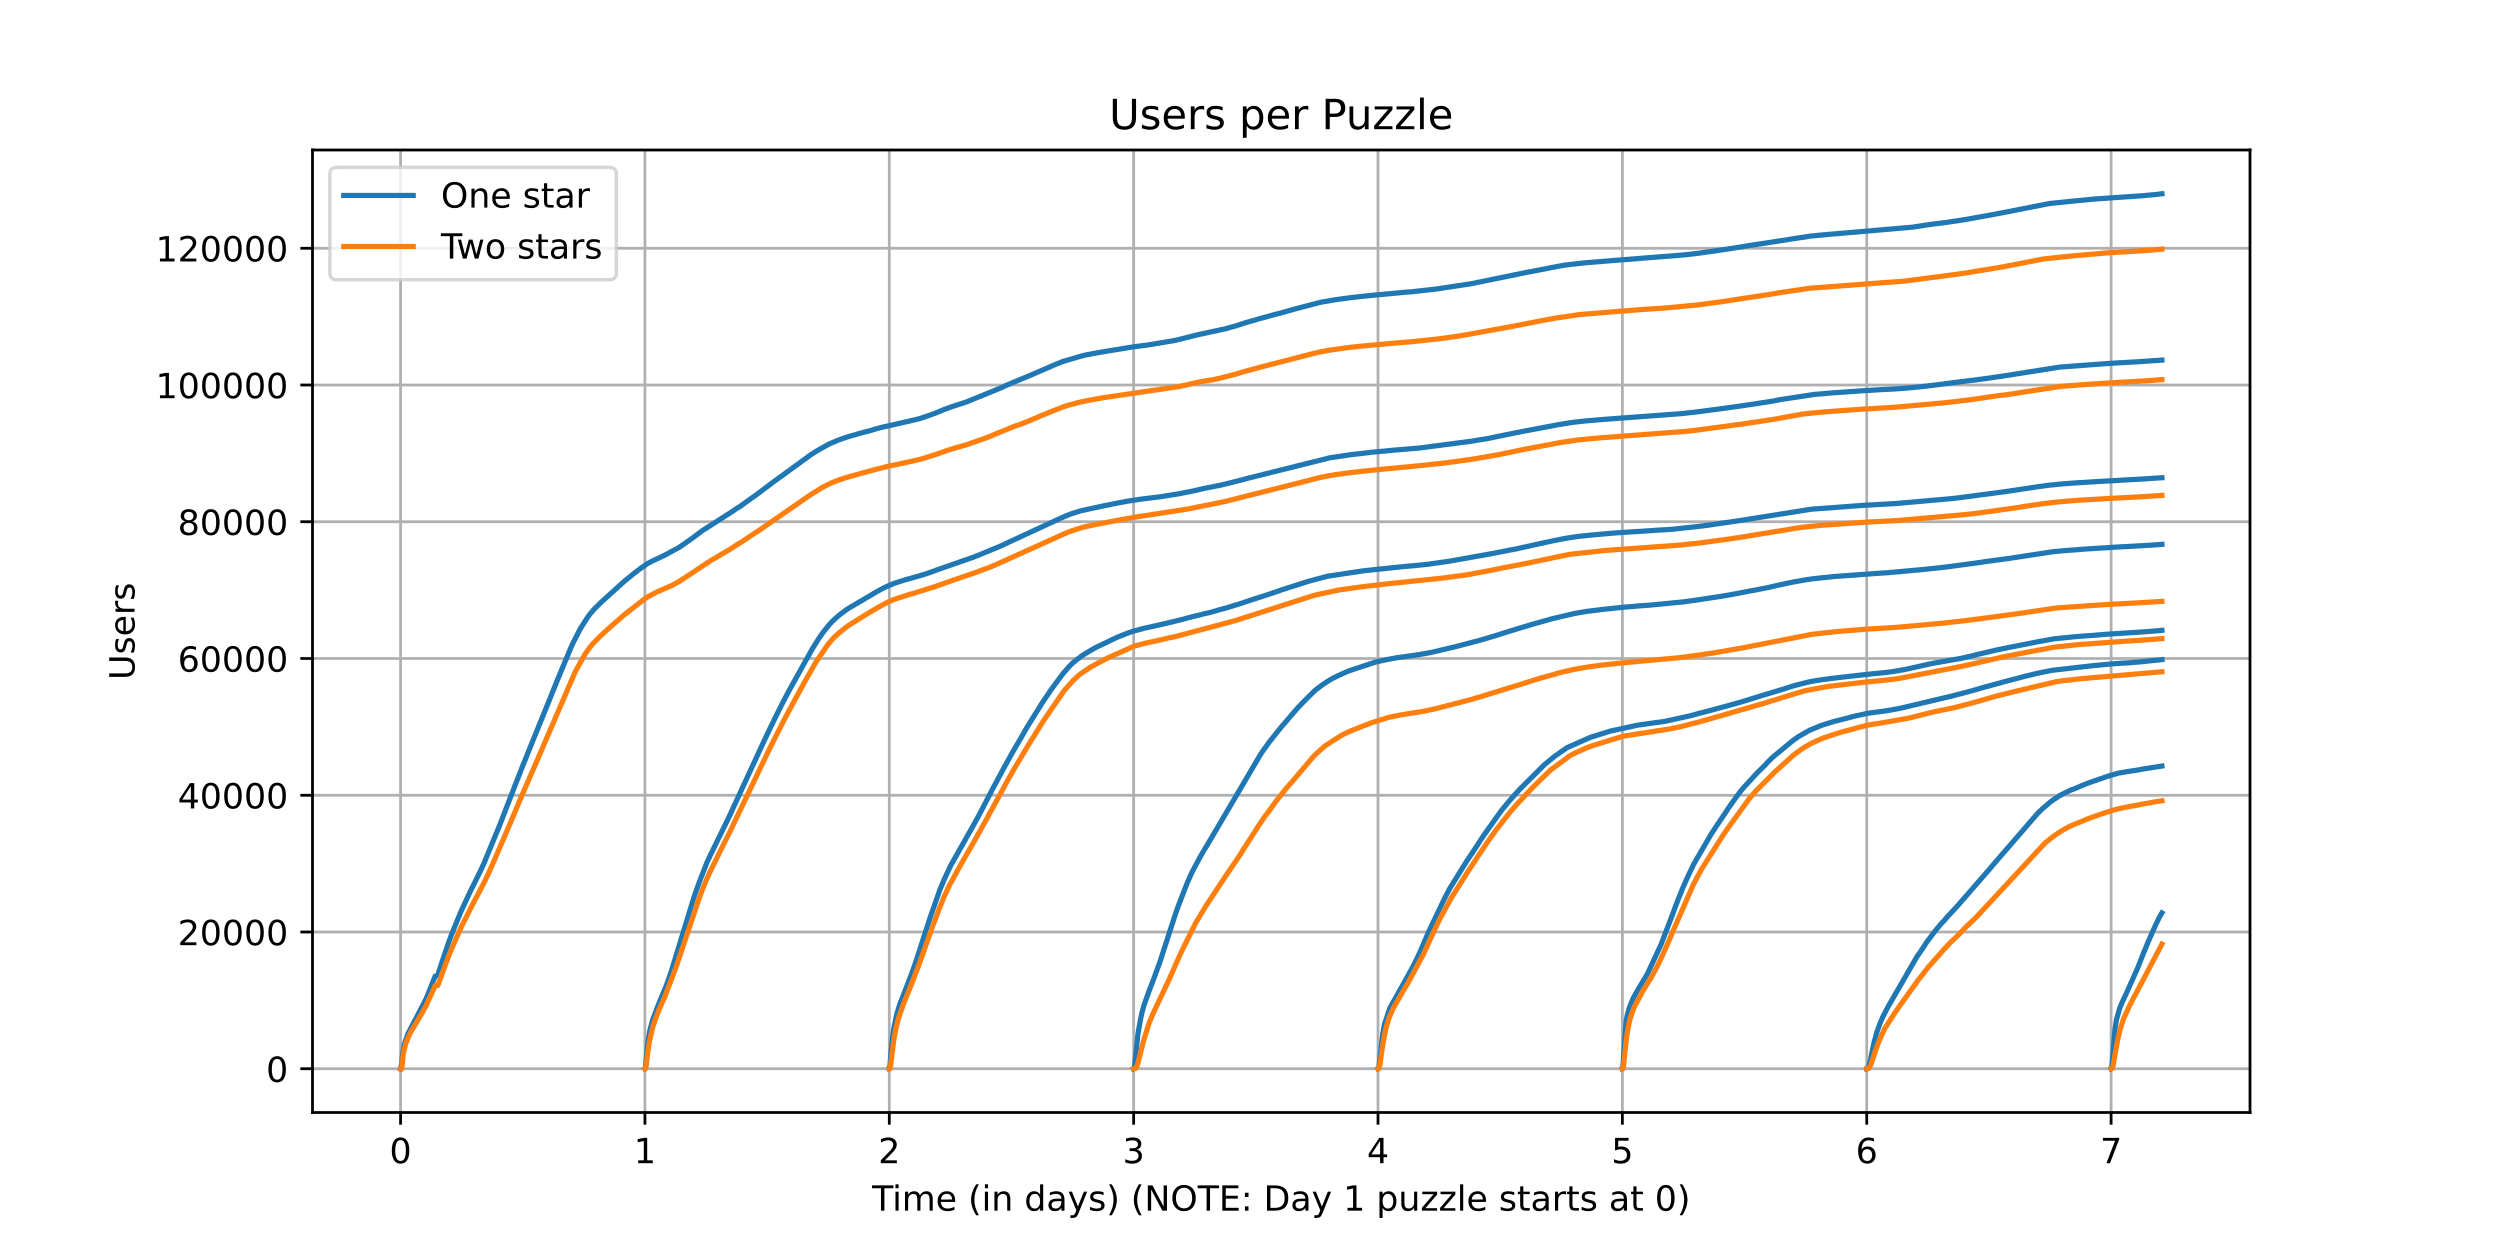 <?xml version="1.0" encoding="utf-8" standalone="no"?>
<!DOCTYPE svg PUBLIC "-//W3C//DTD SVG 1.1//EN"
  "http://www.w3.org/Graphics/SVG/1.1/DTD/svg11.dtd">
<!-- Created with matplotlib (https://matplotlib.org/) -->
<svg height="360pt" version="1.1" viewBox="0 0 720 360" width="720pt" xmlns="http://www.w3.org/2000/svg" xmlns:xlink="http://www.w3.org/1999/xlink">
 <defs>
  <style type="text/css">*{stroke-linecap:butt;stroke-linejoin:round;}</style>
 </defs>
 <g id="figure_1">
  <g id="patch_1">
   <path d="M 0 360 
L 720 360 
L 720 0 
L 0 0 
z
" style="fill:#ffffff;"/>
  </g>
  <g id="axes_1">
   <g id="patch_2">
    <path d="M 90 320.4 
L 648 320.4 
L 648 43.2 
L 90 43.2 
z
" style="fill:#ffffff;"/>
   </g>
   <g id="matplotlib.axis_1">
    <g id="xtick_1">
     <g id="line2d_1">
      <path clip-path="url(#p56ae3ff02b)" d="M 115.364 320.4 
L 115.364 43.2 
" style="fill:none;stroke:#b0b0b0;stroke-linecap:square;stroke-width:0.8;"/>
     </g>
     <g id="line2d_2">
      <defs>
       <path d="M 0 0 
L 0 3.5 
" id="m8100a369a9" style="stroke:#000000;stroke-width:0.8;"/>
      </defs>
      <g>
       <use style="stroke:#000000;stroke-width:0.8;" x="115.364" xlink:href="#m8100a369a9" y="320.4"/>
      </g>
     </g>
     <g id="text_1">
      <!-- 0 -->
      <g transform="translate(112.182 334.998)scale(0.1 -0.1)">
       <defs>
        <path d="M 31.781 66.406 
Q 24.172 66.406 20.328 58.906 
Q 16.5 51.422 16.5 36.375 
Q 16.5 21.391 20.328 13.891 
Q 24.172 6.391 31.781 6.391 
Q 39.453 6.391 43.281 13.891 
Q 47.125 21.391 47.125 36.375 
Q 47.125 51.422 43.281 58.906 
Q 39.453 66.406 31.781 66.406 
z
M 31.781 74.219 
Q 44.047 74.219 50.516 64.516 
Q 56.984 54.828 56.984 36.375 
Q 56.984 17.969 50.516 8.266 
Q 44.047 -1.422 31.781 -1.422 
Q 19.531 -1.422 13.062 8.266 
Q 6.594 17.969 6.594 36.375 
Q 6.594 54.828 13.062 64.516 
Q 19.531 74.219 31.781 74.219 
z
" id="DejaVuSans-48"/>
       </defs>
       <use xlink:href="#DejaVuSans-48"/>
      </g>
     </g>
    </g>
    <g id="xtick_2">
     <g id="line2d_3">
      <path clip-path="url(#p56ae3ff02b)" d="M 185.74 320.4 
L 185.74 43.2 
" style="fill:none;stroke:#b0b0b0;stroke-linecap:square;stroke-width:0.8;"/>
     </g>
     <g id="line2d_4">
      <g>
       <use style="stroke:#000000;stroke-width:0.8;" x="185.74" xlink:href="#m8100a369a9" y="320.4"/>
      </g>
     </g>
     <g id="text_2">
      <!-- 1 -->
      <g transform="translate(182.559 334.998)scale(0.1 -0.1)">
       <defs>
        <path d="M 12.406 8.297 
L 28.516 8.297 
L 28.516 63.922 
L 10.984 60.406 
L 10.984 69.391 
L 28.422 72.906 
L 38.281 72.906 
L 38.281 8.297 
L 54.391 8.297 
L 54.391 0 
L 12.406 0 
z
" id="DejaVuSans-49"/>
       </defs>
       <use xlink:href="#DejaVuSans-49"/>
      </g>
     </g>
    </g>
    <g id="xtick_3">
     <g id="line2d_5">
      <path clip-path="url(#p56ae3ff02b)" d="M 256.116 320.4 
L 256.116 43.2 
" style="fill:none;stroke:#b0b0b0;stroke-linecap:square;stroke-width:0.8;"/>
     </g>
     <g id="line2d_6">
      <g>
       <use style="stroke:#000000;stroke-width:0.8;" x="256.116" xlink:href="#m8100a369a9" y="320.4"/>
      </g>
     </g>
     <g id="text_3">
      <!-- 2 -->
      <g transform="translate(252.935 334.998)scale(0.1 -0.1)">
       <defs>
        <path d="M 19.188 8.297 
L 53.609 8.297 
L 53.609 0 
L 7.328 0 
L 7.328 8.297 
Q 12.938 14.109 22.625 23.891 
Q 32.328 33.688 34.812 36.531 
Q 39.547 41.844 41.422 45.531 
Q 43.312 49.219 43.312 52.781 
Q 43.312 58.594 39.234 62.25 
Q 35.156 65.922 28.609 65.922 
Q 23.969 65.922 18.812 64.312 
Q 13.672 62.703 7.812 59.422 
L 7.812 69.391 
Q 13.766 71.781 18.938 73 
Q 24.125 74.219 28.422 74.219 
Q 39.75 74.219 46.484 68.547 
Q 53.219 62.891 53.219 53.422 
Q 53.219 48.922 51.531 44.891 
Q 49.859 40.875 45.406 35.406 
Q 44.188 33.984 37.641 27.219 
Q 31.109 20.453 19.188 8.297 
z
" id="DejaVuSans-50"/>
       </defs>
       <use xlink:href="#DejaVuSans-50"/>
      </g>
     </g>
    </g>
    <g id="xtick_4">
     <g id="line2d_7">
      <path clip-path="url(#p56ae3ff02b)" d="M 326.492 320.4 
L 326.492 43.2 
" style="fill:none;stroke:#b0b0b0;stroke-linecap:square;stroke-width:0.8;"/>
     </g>
     <g id="line2d_8">
      <g>
       <use style="stroke:#000000;stroke-width:0.8;" x="326.492" xlink:href="#m8100a369a9" y="320.4"/>
      </g>
     </g>
     <g id="text_4">
      <!-- 3 -->
      <g transform="translate(323.311 334.998)scale(0.1 -0.1)">
       <defs>
        <path d="M 40.578 39.312 
Q 47.656 37.797 51.625 33 
Q 55.609 28.219 55.609 21.188 
Q 55.609 10.406 48.188 4.484 
Q 40.766 -1.422 27.094 -1.422 
Q 22.516 -1.422 17.656 -0.516 
Q 12.797 0.391 7.625 2.203 
L 7.625 11.719 
Q 11.719 9.328 16.594 8.109 
Q 21.484 6.891 26.812 6.891 
Q 36.078 6.891 40.938 10.547 
Q 45.797 14.203 45.797 21.188 
Q 45.797 27.641 41.281 31.266 
Q 36.766 34.906 28.719 34.906 
L 20.219 34.906 
L 20.219 43.016 
L 29.109 43.016 
Q 36.375 43.016 40.234 45.922 
Q 44.094 48.828 44.094 54.297 
Q 44.094 59.906 40.109 62.906 
Q 36.141 65.922 28.719 65.922 
Q 24.656 65.922 20.016 65.031 
Q 15.375 64.156 9.812 62.312 
L 9.812 71.094 
Q 15.438 72.656 20.344 73.438 
Q 25.25 74.219 29.594 74.219 
Q 40.828 74.219 47.359 69.109 
Q 53.906 64.016 53.906 55.328 
Q 53.906 49.266 50.438 45.094 
Q 46.969 40.922 40.578 39.312 
z
" id="DejaVuSans-51"/>
       </defs>
       <use xlink:href="#DejaVuSans-51"/>
      </g>
     </g>
    </g>
    <g id="xtick_5">
     <g id="line2d_9">
      <path clip-path="url(#p56ae3ff02b)" d="M 396.869 320.4 
L 396.869 43.2 
" style="fill:none;stroke:#b0b0b0;stroke-linecap:square;stroke-width:0.8;"/>
     </g>
     <g id="line2d_10">
      <g>
       <use style="stroke:#000000;stroke-width:0.8;" x="396.869" xlink:href="#m8100a369a9" y="320.4"/>
      </g>
     </g>
     <g id="text_5">
      <!-- 4 -->
      <g transform="translate(393.687 334.998)scale(0.1 -0.1)">
       <defs>
        <path d="M 37.797 64.312 
L 12.891 25.391 
L 37.797 25.391 
z
M 35.203 72.906 
L 47.609 72.906 
L 47.609 25.391 
L 58.016 25.391 
L 58.016 17.188 
L 47.609 17.188 
L 47.609 0 
L 37.797 0 
L 37.797 17.188 
L 4.891 17.188 
L 4.891 26.703 
z
" id="DejaVuSans-52"/>
       </defs>
       <use xlink:href="#DejaVuSans-52"/>
      </g>
     </g>
    </g>
    <g id="xtick_6">
     <g id="line2d_11">
      <path clip-path="url(#p56ae3ff02b)" d="M 467.245 320.4 
L 467.245 43.2 
" style="fill:none;stroke:#b0b0b0;stroke-linecap:square;stroke-width:0.8;"/>
     </g>
     <g id="line2d_12">
      <g>
       <use style="stroke:#000000;stroke-width:0.8;" x="467.245" xlink:href="#m8100a369a9" y="320.4"/>
      </g>
     </g>
     <g id="text_6">
      <!-- 5 -->
      <g transform="translate(464.064 334.998)scale(0.1 -0.1)">
       <defs>
        <path d="M 10.797 72.906 
L 49.516 72.906 
L 49.516 64.594 
L 19.828 64.594 
L 19.828 46.734 
Q 21.969 47.469 24.109 47.828 
Q 26.266 48.188 28.422 48.188 
Q 40.625 48.188 47.75 41.5 
Q 54.891 34.812 54.891 23.391 
Q 54.891 11.625 47.562 5.094 
Q 40.234 -1.422 26.906 -1.422 
Q 22.312 -1.422 17.547 -0.641 
Q 12.797 0.141 7.719 1.703 
L 7.719 11.625 
Q 12.109 9.234 16.797 8.062 
Q 21.484 6.891 26.703 6.891 
Q 35.156 6.891 40.078 11.328 
Q 45.016 15.766 45.016 23.391 
Q 45.016 31 40.078 35.438 
Q 35.156 39.891 26.703 39.891 
Q 22.75 39.891 18.812 39.016 
Q 14.891 38.141 10.797 36.281 
z
" id="DejaVuSans-53"/>
       </defs>
       <use xlink:href="#DejaVuSans-53"/>
      </g>
     </g>
    </g>
    <g id="xtick_7">
     <g id="line2d_13">
      <path clip-path="url(#p56ae3ff02b)" d="M 537.621 320.4 
L 537.621 43.2 
" style="fill:none;stroke:#b0b0b0;stroke-linecap:square;stroke-width:0.8;"/>
     </g>
     <g id="line2d_14">
      <g>
       <use style="stroke:#000000;stroke-width:0.8;" x="537.621" xlink:href="#m8100a369a9" y="320.4"/>
      </g>
     </g>
     <g id="text_7">
      <!-- 6 -->
      <g transform="translate(534.44 334.998)scale(0.1 -0.1)">
       <defs>
        <path d="M 33.016 40.375 
Q 26.375 40.375 22.484 35.828 
Q 18.609 31.297 18.609 23.391 
Q 18.609 15.531 22.484 10.953 
Q 26.375 6.391 33.016 6.391 
Q 39.656 6.391 43.531 10.953 
Q 47.406 15.531 47.406 23.391 
Q 47.406 31.297 43.531 35.828 
Q 39.656 40.375 33.016 40.375 
z
M 52.594 71.297 
L 52.594 62.312 
Q 48.875 64.062 45.094 64.984 
Q 41.312 65.922 37.594 65.922 
Q 27.828 65.922 22.672 59.328 
Q 17.531 52.734 16.797 39.406 
Q 19.672 43.656 24.016 45.922 
Q 28.375 48.188 33.594 48.188 
Q 44.578 48.188 50.953 41.516 
Q 57.328 34.859 57.328 23.391 
Q 57.328 12.156 50.688 5.359 
Q 44.047 -1.422 33.016 -1.422 
Q 20.359 -1.422 13.672 8.266 
Q 6.984 17.969 6.984 36.375 
Q 6.984 53.656 15.188 63.938 
Q 23.391 74.219 37.203 74.219 
Q 40.922 74.219 44.703 73.484 
Q 48.484 72.75 52.594 71.297 
z
" id="DejaVuSans-54"/>
       </defs>
       <use xlink:href="#DejaVuSans-54"/>
      </g>
     </g>
    </g>
    <g id="xtick_8">
     <g id="line2d_15">
      <path clip-path="url(#p56ae3ff02b)" d="M 607.997 320.4 
L 607.997 43.2 
" style="fill:none;stroke:#b0b0b0;stroke-linecap:square;stroke-width:0.8;"/>
     </g>
     <g id="line2d_16">
      <g>
       <use style="stroke:#000000;stroke-width:0.8;" x="607.997" xlink:href="#m8100a369a9" y="320.4"/>
      </g>
     </g>
     <g id="text_8">
      <!-- 7 -->
      <g transform="translate(604.816 334.998)scale(0.1 -0.1)">
       <defs>
        <path d="M 8.203 72.906 
L 55.078 72.906 
L 55.078 68.703 
L 28.609 0 
L 18.312 0 
L 43.219 64.594 
L 8.203 64.594 
z
" id="DejaVuSans-55"/>
       </defs>
       <use xlink:href="#DejaVuSans-55"/>
      </g>
     </g>
    </g>
    <g id="text_9">
     <!-- Time (in days) (NOTE: Day 1 puzzle starts at 0) -->
     <g transform="translate(251.161 348.677)scale(0.1 -0.1)">
      <defs>
       <path d="M -0.297 72.906 
L 61.375 72.906 
L 61.375 64.594 
L 35.5 64.594 
L 35.5 0 
L 25.594 0 
L 25.594 64.594 
L -0.297 64.594 
z
" id="DejaVuSans-84"/>
       <path d="M 9.422 54.688 
L 18.406 54.688 
L 18.406 0 
L 9.422 0 
z
M 9.422 75.984 
L 18.406 75.984 
L 18.406 64.594 
L 9.422 64.594 
z
" id="DejaVuSans-105"/>
       <path d="M 52 44.188 
Q 55.375 50.25 60.062 53.125 
Q 64.75 56 71.094 56 
Q 79.641 56 84.281 50.016 
Q 88.922 44.047 88.922 33.016 
L 88.922 0 
L 79.891 0 
L 79.891 32.719 
Q 79.891 40.578 77.094 44.375 
Q 74.312 48.188 68.609 48.188 
Q 61.625 48.188 57.562 43.547 
Q 53.516 38.922 53.516 30.906 
L 53.516 0 
L 44.484 0 
L 44.484 32.719 
Q 44.484 40.625 41.703 44.406 
Q 38.922 48.188 33.109 48.188 
Q 26.219 48.188 22.156 43.531 
Q 18.109 38.875 18.109 30.906 
L 18.109 0 
L 9.078 0 
L 9.078 54.688 
L 18.109 54.688 
L 18.109 46.188 
Q 21.188 51.219 25.484 53.609 
Q 29.781 56 35.688 56 
Q 41.656 56 45.828 52.969 
Q 50 49.953 52 44.188 
z
" id="DejaVuSans-109"/>
       <path d="M 56.203 29.594 
L 56.203 25.203 
L 14.891 25.203 
Q 15.484 15.922 20.484 11.062 
Q 25.484 6.203 34.422 6.203 
Q 39.594 6.203 44.453 7.469 
Q 49.312 8.734 54.109 11.281 
L 54.109 2.781 
Q 49.266 0.734 44.188 -0.344 
Q 39.109 -1.422 33.891 -1.422 
Q 20.797 -1.422 13.156 6.188 
Q 5.516 13.812 5.516 26.812 
Q 5.516 40.234 12.766 48.109 
Q 20.016 56 32.328 56 
Q 43.359 56 49.781 48.891 
Q 56.203 41.797 56.203 29.594 
z
M 47.219 32.234 
Q 47.125 39.594 43.094 43.984 
Q 39.062 48.391 32.422 48.391 
Q 24.906 48.391 20.391 44.141 
Q 15.875 39.891 15.188 32.172 
z
" id="DejaVuSans-101"/>
       <path id="DejaVuSans-32"/>
       <path d="M 31 75.875 
Q 24.469 64.656 21.281 53.656 
Q 18.109 42.672 18.109 31.391 
Q 18.109 20.125 21.312 9.062 
Q 24.516 -2 31 -13.188 
L 23.188 -13.188 
Q 15.875 -1.703 12.234 9.375 
Q 8.594 20.453 8.594 31.391 
Q 8.594 42.281 12.203 53.312 
Q 15.828 64.359 23.188 75.875 
z
" id="DejaVuSans-40"/>
       <path d="M 54.891 33.016 
L 54.891 0 
L 45.906 0 
L 45.906 32.719 
Q 45.906 40.484 42.875 44.328 
Q 39.844 48.188 33.797 48.188 
Q 26.516 48.188 22.312 43.547 
Q 18.109 38.922 18.109 30.906 
L 18.109 0 
L 9.078 0 
L 9.078 54.688 
L 18.109 54.688 
L 18.109 46.188 
Q 21.344 51.125 25.703 53.562 
Q 30.078 56 35.797 56 
Q 45.219 56 50.047 50.172 
Q 54.891 44.344 54.891 33.016 
z
" id="DejaVuSans-110"/>
       <path d="M 45.406 46.391 
L 45.406 75.984 
L 54.391 75.984 
L 54.391 0 
L 45.406 0 
L 45.406 8.203 
Q 42.578 3.328 38.25 0.953 
Q 33.938 -1.422 27.875 -1.422 
Q 17.969 -1.422 11.734 6.484 
Q 5.516 14.406 5.516 27.297 
Q 5.516 40.188 11.734 48.094 
Q 17.969 56 27.875 56 
Q 33.938 56 38.25 53.625 
Q 42.578 51.266 45.406 46.391 
z
M 14.797 27.297 
Q 14.797 17.391 18.875 11.75 
Q 22.953 6.109 30.078 6.109 
Q 37.203 6.109 41.297 11.75 
Q 45.406 17.391 45.406 27.297 
Q 45.406 37.203 41.297 42.844 
Q 37.203 48.484 30.078 48.484 
Q 22.953 48.484 18.875 42.844 
Q 14.797 37.203 14.797 27.297 
z
" id="DejaVuSans-100"/>
       <path d="M 34.281 27.484 
Q 23.391 27.484 19.188 25 
Q 14.984 22.516 14.984 16.5 
Q 14.984 11.719 18.141 8.906 
Q 21.297 6.109 26.703 6.109 
Q 34.188 6.109 38.703 11.406 
Q 43.219 16.703 43.219 25.484 
L 43.219 27.484 
z
M 52.203 31.203 
L 52.203 0 
L 43.219 0 
L 43.219 8.297 
Q 40.141 3.328 35.547 0.953 
Q 30.953 -1.422 24.312 -1.422 
Q 15.922 -1.422 10.953 3.297 
Q 6 8.016 6 15.922 
Q 6 25.141 12.172 29.828 
Q 18.359 34.516 30.609 34.516 
L 43.219 34.516 
L 43.219 35.406 
Q 43.219 41.609 39.141 45 
Q 35.062 48.391 27.688 48.391 
Q 23 48.391 18.547 47.266 
Q 14.109 46.141 10.016 43.891 
L 10.016 52.203 
Q 14.938 54.109 19.578 55.047 
Q 24.219 56 28.609 56 
Q 40.484 56 46.344 49.844 
Q 52.203 43.703 52.203 31.203 
z
" id="DejaVuSans-97"/>
       <path d="M 32.172 -5.078 
Q 28.375 -14.844 24.75 -17.812 
Q 21.141 -20.797 15.094 -20.797 
L 7.906 -20.797 
L 7.906 -13.281 
L 13.188 -13.281 
Q 16.891 -13.281 18.938 -11.516 
Q 21 -9.766 23.484 -3.219 
L 25.094 0.875 
L 2.984 54.688 
L 12.5 54.688 
L 29.594 11.922 
L 46.688 54.688 
L 56.203 54.688 
z
" id="DejaVuSans-121"/>
       <path d="M 44.281 53.078 
L 44.281 44.578 
Q 40.484 46.531 36.375 47.5 
Q 32.281 48.484 27.875 48.484 
Q 21.188 48.484 17.844 46.438 
Q 14.5 44.391 14.5 40.281 
Q 14.5 37.156 16.891 35.375 
Q 19.281 33.594 26.516 31.984 
L 29.594 31.297 
Q 39.156 29.25 43.188 25.516 
Q 47.219 21.781 47.219 15.094 
Q 47.219 7.469 41.188 3.016 
Q 35.156 -1.422 24.609 -1.422 
Q 20.219 -1.422 15.453 -0.562 
Q 10.688 0.297 5.422 2 
L 5.422 11.281 
Q 10.406 8.688 15.234 7.391 
Q 20.062 6.109 24.812 6.109 
Q 31.156 6.109 34.562 8.281 
Q 37.984 10.453 37.984 14.406 
Q 37.984 18.062 35.516 20.016 
Q 33.062 21.969 24.703 23.781 
L 21.578 24.516 
Q 13.234 26.266 9.516 29.906 
Q 5.812 33.547 5.812 39.891 
Q 5.812 47.609 11.281 51.797 
Q 16.75 56 26.812 56 
Q 31.781 56 36.172 55.266 
Q 40.578 54.547 44.281 53.078 
z
" id="DejaVuSans-115"/>
       <path d="M 8.016 75.875 
L 15.828 75.875 
Q 23.141 64.359 26.781 53.312 
Q 30.422 42.281 30.422 31.391 
Q 30.422 20.453 26.781 9.375 
Q 23.141 -1.703 15.828 -13.188 
L 8.016 -13.188 
Q 14.5 -2 17.703 9.062 
Q 20.906 20.125 20.906 31.391 
Q 20.906 42.672 17.703 53.656 
Q 14.5 64.656 8.016 75.875 
z
" id="DejaVuSans-41"/>
       <path d="M 9.812 72.906 
L 23.094 72.906 
L 55.422 11.922 
L 55.422 72.906 
L 64.984 72.906 
L 64.984 0 
L 51.703 0 
L 19.391 60.984 
L 19.391 0 
L 9.812 0 
z
" id="DejaVuSans-78"/>
       <path d="M 39.406 66.219 
Q 28.656 66.219 22.328 58.203 
Q 16.016 50.203 16.016 36.375 
Q 16.016 22.609 22.328 14.594 
Q 28.656 6.594 39.406 6.594 
Q 50.141 6.594 56.422 14.594 
Q 62.703 22.609 62.703 36.375 
Q 62.703 50.203 56.422 58.203 
Q 50.141 66.219 39.406 66.219 
z
M 39.406 74.219 
Q 54.734 74.219 63.906 63.938 
Q 73.094 53.656 73.094 36.375 
Q 73.094 19.141 63.906 8.859 
Q 54.734 -1.422 39.406 -1.422 
Q 24.031 -1.422 14.812 8.828 
Q 5.609 19.094 5.609 36.375 
Q 5.609 53.656 14.812 63.938 
Q 24.031 74.219 39.406 74.219 
z
" id="DejaVuSans-79"/>
       <path d="M 9.812 72.906 
L 55.906 72.906 
L 55.906 64.594 
L 19.672 64.594 
L 19.672 43.016 
L 54.391 43.016 
L 54.391 34.719 
L 19.672 34.719 
L 19.672 8.297 
L 56.781 8.297 
L 56.781 0 
L 9.812 0 
z
" id="DejaVuSans-69"/>
       <path d="M 11.719 12.406 
L 22.016 12.406 
L 22.016 0 
L 11.719 0 
z
M 11.719 51.703 
L 22.016 51.703 
L 22.016 39.312 
L 11.719 39.312 
z
" id="DejaVuSans-58"/>
       <path d="M 19.672 64.797 
L 19.672 8.109 
L 31.594 8.109 
Q 46.688 8.109 53.688 14.938 
Q 60.688 21.781 60.688 36.531 
Q 60.688 51.172 53.688 57.984 
Q 46.688 64.797 31.594 64.797 
z
M 9.812 72.906 
L 30.078 72.906 
Q 51.266 72.906 61.172 64.094 
Q 71.094 55.281 71.094 36.531 
Q 71.094 17.672 61.125 8.828 
Q 51.172 0 30.078 0 
L 9.812 0 
z
" id="DejaVuSans-68"/>
       <path d="M 18.109 8.203 
L 18.109 -20.797 
L 9.078 -20.797 
L 9.078 54.688 
L 18.109 54.688 
L 18.109 46.391 
Q 20.953 51.266 25.266 53.625 
Q 29.594 56 35.594 56 
Q 45.562 56 51.781 48.094 
Q 58.016 40.188 58.016 27.297 
Q 58.016 14.406 51.781 6.484 
Q 45.562 -1.422 35.594 -1.422 
Q 29.594 -1.422 25.266 0.953 
Q 20.953 3.328 18.109 8.203 
z
M 48.688 27.297 
Q 48.688 37.203 44.609 42.844 
Q 40.531 48.484 33.406 48.484 
Q 26.266 48.484 22.188 42.844 
Q 18.109 37.203 18.109 27.297 
Q 18.109 17.391 22.188 11.75 
Q 26.266 6.109 33.406 6.109 
Q 40.531 6.109 44.609 11.75 
Q 48.688 17.391 48.688 27.297 
z
" id="DejaVuSans-112"/>
       <path d="M 8.5 21.578 
L 8.5 54.688 
L 17.484 54.688 
L 17.484 21.922 
Q 17.484 14.156 20.5 10.266 
Q 23.531 6.391 29.594 6.391 
Q 36.859 6.391 41.078 11.031 
Q 45.312 15.672 45.312 23.688 
L 45.312 54.688 
L 54.297 54.688 
L 54.297 0 
L 45.312 0 
L 45.312 8.406 
Q 42.047 3.422 37.719 1 
Q 33.406 -1.422 27.688 -1.422 
Q 18.266 -1.422 13.375 4.438 
Q 8.5 10.297 8.5 21.578 
z
M 31.109 56 
z
" id="DejaVuSans-117"/>
       <path d="M 5.516 54.688 
L 48.188 54.688 
L 48.188 46.484 
L 14.406 7.172 
L 48.188 7.172 
L 48.188 0 
L 4.297 0 
L 4.297 8.203 
L 38.094 47.516 
L 5.516 47.516 
z
" id="DejaVuSans-122"/>
       <path d="M 9.422 75.984 
L 18.406 75.984 
L 18.406 0 
L 9.422 0 
z
" id="DejaVuSans-108"/>
       <path d="M 18.312 70.219 
L 18.312 54.688 
L 36.812 54.688 
L 36.812 47.703 
L 18.312 47.703 
L 18.312 18.016 
Q 18.312 11.328 20.141 9.422 
Q 21.969 7.516 27.594 7.516 
L 36.812 7.516 
L 36.812 0 
L 27.594 0 
Q 17.188 0 13.234 3.875 
Q 9.281 7.766 9.281 18.016 
L 9.281 47.703 
L 2.688 47.703 
L 2.688 54.688 
L 9.281 54.688 
L 9.281 70.219 
z
" id="DejaVuSans-116"/>
       <path d="M 41.109 46.297 
Q 39.594 47.172 37.812 47.578 
Q 36.031 48 33.891 48 
Q 26.266 48 22.188 43.047 
Q 18.109 38.094 18.109 28.812 
L 18.109 0 
L 9.078 0 
L 9.078 54.688 
L 18.109 54.688 
L 18.109 46.188 
Q 20.953 51.172 25.484 53.578 
Q 30.031 56 36.531 56 
Q 37.453 56 38.578 55.875 
Q 39.703 55.766 41.062 55.516 
z
" id="DejaVuSans-114"/>
      </defs>
      <use xlink:href="#DejaVuSans-84"/>
      <use x="57.959" xlink:href="#DejaVuSans-105"/>
      <use x="85.742" xlink:href="#DejaVuSans-109"/>
      <use x="183.154" xlink:href="#DejaVuSans-101"/>
      <use x="244.678" xlink:href="#DejaVuSans-32"/>
      <use x="276.465" xlink:href="#DejaVuSans-40"/>
      <use x="315.479" xlink:href="#DejaVuSans-105"/>
      <use x="343.262" xlink:href="#DejaVuSans-110"/>
      <use x="406.641" xlink:href="#DejaVuSans-32"/>
      <use x="438.428" xlink:href="#DejaVuSans-100"/>
      <use x="501.904" xlink:href="#DejaVuSans-97"/>
      <use x="563.184" xlink:href="#DejaVuSans-121"/>
      <use x="622.363" xlink:href="#DejaVuSans-115"/>
      <use x="674.463" xlink:href="#DejaVuSans-41"/>
      <use x="713.477" xlink:href="#DejaVuSans-32"/>
      <use x="745.264" xlink:href="#DejaVuSans-40"/>
      <use x="784.277" xlink:href="#DejaVuSans-78"/>
      <use x="859.082" xlink:href="#DejaVuSans-79"/>
      <use x="937.793" xlink:href="#DejaVuSans-84"/>
      <use x="998.877" xlink:href="#DejaVuSans-69"/>
      <use x="1062.061" xlink:href="#DejaVuSans-58"/>
      <use x="1095.752" xlink:href="#DejaVuSans-32"/>
      <use x="1127.539" xlink:href="#DejaVuSans-68"/>
      <use x="1204.541" xlink:href="#DejaVuSans-97"/>
      <use x="1265.82" xlink:href="#DejaVuSans-121"/>
      <use x="1325" xlink:href="#DejaVuSans-32"/>
      <use x="1356.787" xlink:href="#DejaVuSans-49"/>
      <use x="1420.41" xlink:href="#DejaVuSans-32"/>
      <use x="1452.197" xlink:href="#DejaVuSans-112"/>
      <use x="1515.674" xlink:href="#DejaVuSans-117"/>
      <use x="1579.053" xlink:href="#DejaVuSans-122"/>
      <use x="1631.543" xlink:href="#DejaVuSans-122"/>
      <use x="1684.033" xlink:href="#DejaVuSans-108"/>
      <use x="1711.816" xlink:href="#DejaVuSans-101"/>
      <use x="1773.34" xlink:href="#DejaVuSans-32"/>
      <use x="1805.127" xlink:href="#DejaVuSans-115"/>
      <use x="1857.227" xlink:href="#DejaVuSans-116"/>
      <use x="1896.436" xlink:href="#DejaVuSans-97"/>
      <use x="1957.715" xlink:href="#DejaVuSans-114"/>
      <use x="1998.828" xlink:href="#DejaVuSans-116"/>
      <use x="2038.037" xlink:href="#DejaVuSans-115"/>
      <use x="2090.137" xlink:href="#DejaVuSans-32"/>
      <use x="2121.924" xlink:href="#DejaVuSans-97"/>
      <use x="2183.203" xlink:href="#DejaVuSans-116"/>
      <use x="2222.412" xlink:href="#DejaVuSans-32"/>
      <use x="2254.199" xlink:href="#DejaVuSans-48"/>
      <use x="2317.822" xlink:href="#DejaVuSans-41"/>
     </g>
    </g>
   </g>
   <g id="matplotlib.axis_2">
    <g id="ytick_1">
     <g id="line2d_17">
      <path clip-path="url(#p56ae3ff02b)" d="M 90 307.8 
L 648 307.8 
" style="fill:none;stroke:#b0b0b0;stroke-linecap:square;stroke-width:0.8;"/>
     </g>
     <g id="line2d_18">
      <defs>
       <path d="M 0 0 
L -3.5 0 
" id="m62741c0861" style="stroke:#000000;stroke-width:0.8;"/>
      </defs>
      <g>
       <use style="stroke:#000000;stroke-width:0.8;" x="90" xlink:href="#m62741c0861" y="307.8"/>
      </g>
     </g>
     <g id="text_10">
      <!-- 0 -->
      <g transform="translate(76.638 311.599)scale(0.1 -0.1)">
       <use xlink:href="#DejaVuSans-48"/>
      </g>
     </g>
    </g>
    <g id="ytick_2">
     <g id="line2d_19">
      <path clip-path="url(#p56ae3ff02b)" d="M 90 268.416 
L 648 268.416 
" style="fill:none;stroke:#b0b0b0;stroke-linecap:square;stroke-width:0.8;"/>
     </g>
     <g id="line2d_20">
      <g>
       <use style="stroke:#000000;stroke-width:0.8;" x="90" xlink:href="#m62741c0861" y="268.416"/>
      </g>
     </g>
     <g id="text_11">
      <!-- 20000 -->
      <g transform="translate(51.188 272.215)scale(0.1 -0.1)">
       <use xlink:href="#DejaVuSans-50"/>
       <use x="63.623" xlink:href="#DejaVuSans-48"/>
       <use x="127.246" xlink:href="#DejaVuSans-48"/>
       <use x="190.869" xlink:href="#DejaVuSans-48"/>
       <use x="254.492" xlink:href="#DejaVuSans-48"/>
      </g>
     </g>
    </g>
    <g id="ytick_3">
     <g id="line2d_21">
      <path clip-path="url(#p56ae3ff02b)" d="M 90 229.032 
L 648 229.032 
" style="fill:none;stroke:#b0b0b0;stroke-linecap:square;stroke-width:0.8;"/>
     </g>
     <g id="line2d_22">
      <g>
       <use style="stroke:#000000;stroke-width:0.8;" x="90" xlink:href="#m62741c0861" y="229.032"/>
      </g>
     </g>
     <g id="text_12">
      <!-- 40000 -->
      <g transform="translate(51.188 232.831)scale(0.1 -0.1)">
       <use xlink:href="#DejaVuSans-52"/>
       <use x="63.623" xlink:href="#DejaVuSans-48"/>
       <use x="127.246" xlink:href="#DejaVuSans-48"/>
       <use x="190.869" xlink:href="#DejaVuSans-48"/>
       <use x="254.492" xlink:href="#DejaVuSans-48"/>
      </g>
     </g>
    </g>
    <g id="ytick_4">
     <g id="line2d_23">
      <path clip-path="url(#p56ae3ff02b)" d="M 90 189.647 
L 648 189.647 
" style="fill:none;stroke:#b0b0b0;stroke-linecap:square;stroke-width:0.8;"/>
     </g>
     <g id="line2d_24">
      <g>
       <use style="stroke:#000000;stroke-width:0.8;" x="90" xlink:href="#m62741c0861" y="189.647"/>
      </g>
     </g>
     <g id="text_13">
      <!-- 60000 -->
      <g transform="translate(51.188 193.447)scale(0.1 -0.1)">
       <use xlink:href="#DejaVuSans-54"/>
       <use x="63.623" xlink:href="#DejaVuSans-48"/>
       <use x="127.246" xlink:href="#DejaVuSans-48"/>
       <use x="190.869" xlink:href="#DejaVuSans-48"/>
       <use x="254.492" xlink:href="#DejaVuSans-48"/>
      </g>
     </g>
    </g>
    <g id="ytick_5">
     <g id="line2d_25">
      <path clip-path="url(#p56ae3ff02b)" d="M 90 150.263 
L 648 150.263 
" style="fill:none;stroke:#b0b0b0;stroke-linecap:square;stroke-width:0.8;"/>
     </g>
     <g id="line2d_26">
      <g>
       <use style="stroke:#000000;stroke-width:0.8;" x="90" xlink:href="#m62741c0861" y="150.263"/>
      </g>
     </g>
     <g id="text_14">
      <!-- 80000 -->
      <g transform="translate(51.188 154.062)scale(0.1 -0.1)">
       <defs>
        <path d="M 31.781 34.625 
Q 24.75 34.625 20.719 30.859 
Q 16.703 27.094 16.703 20.516 
Q 16.703 13.922 20.719 10.156 
Q 24.75 6.391 31.781 6.391 
Q 38.812 6.391 42.859 10.172 
Q 46.922 13.969 46.922 20.516 
Q 46.922 27.094 42.891 30.859 
Q 38.875 34.625 31.781 34.625 
z
M 21.922 38.812 
Q 15.578 40.375 12.031 44.719 
Q 8.5 49.078 8.5 55.328 
Q 8.5 64.062 14.719 69.141 
Q 20.953 74.219 31.781 74.219 
Q 42.672 74.219 48.875 69.141 
Q 55.078 64.062 55.078 55.328 
Q 55.078 49.078 51.531 44.719 
Q 48 40.375 41.703 38.812 
Q 48.828 37.156 52.797 32.312 
Q 56.781 27.484 56.781 20.516 
Q 56.781 9.906 50.312 4.234 
Q 43.844 -1.422 31.781 -1.422 
Q 19.734 -1.422 13.25 4.234 
Q 6.781 9.906 6.781 20.516 
Q 6.781 27.484 10.781 32.312 
Q 14.797 37.156 21.922 38.812 
z
M 18.312 54.391 
Q 18.312 48.734 21.844 45.562 
Q 25.391 42.391 31.781 42.391 
Q 38.141 42.391 41.719 45.562 
Q 45.312 48.734 45.312 54.391 
Q 45.312 60.062 41.719 63.234 
Q 38.141 66.406 31.781 66.406 
Q 25.391 66.406 21.844 63.234 
Q 18.312 60.062 18.312 54.391 
z
" id="DejaVuSans-56"/>
       </defs>
       <use xlink:href="#DejaVuSans-56"/>
       <use x="63.623" xlink:href="#DejaVuSans-48"/>
       <use x="127.246" xlink:href="#DejaVuSans-48"/>
       <use x="190.869" xlink:href="#DejaVuSans-48"/>
       <use x="254.492" xlink:href="#DejaVuSans-48"/>
      </g>
     </g>
    </g>
    <g id="ytick_6">
     <g id="line2d_27">
      <path clip-path="url(#p56ae3ff02b)" d="M 90 110.879 
L 648 110.879 
" style="fill:none;stroke:#b0b0b0;stroke-linecap:square;stroke-width:0.8;"/>
     </g>
     <g id="line2d_28">
      <g>
       <use style="stroke:#000000;stroke-width:0.8;" x="90" xlink:href="#m62741c0861" y="110.879"/>
      </g>
     </g>
     <g id="text_15">
      <!-- 100000 -->
      <g transform="translate(44.825 114.678)scale(0.1 -0.1)">
       <use xlink:href="#DejaVuSans-49"/>
       <use x="63.623" xlink:href="#DejaVuSans-48"/>
       <use x="127.246" xlink:href="#DejaVuSans-48"/>
       <use x="190.869" xlink:href="#DejaVuSans-48"/>
       <use x="254.492" xlink:href="#DejaVuSans-48"/>
       <use x="318.115" xlink:href="#DejaVuSans-48"/>
      </g>
     </g>
    </g>
    <g id="ytick_7">
     <g id="line2d_29">
      <path clip-path="url(#p56ae3ff02b)" d="M 90 71.495 
L 648 71.495 
" style="fill:none;stroke:#b0b0b0;stroke-linecap:square;stroke-width:0.8;"/>
     </g>
     <g id="line2d_30">
      <g>
       <use style="stroke:#000000;stroke-width:0.8;" x="90" xlink:href="#m62741c0861" y="71.495"/>
      </g>
     </g>
     <g id="text_16">
      <!-- 120000 -->
      <g transform="translate(44.825 75.294)scale(0.1 -0.1)">
       <use xlink:href="#DejaVuSans-49"/>
       <use x="63.623" xlink:href="#DejaVuSans-50"/>
       <use x="127.246" xlink:href="#DejaVuSans-48"/>
       <use x="190.869" xlink:href="#DejaVuSans-48"/>
       <use x="254.492" xlink:href="#DejaVuSans-48"/>
       <use x="318.115" xlink:href="#DejaVuSans-48"/>
      </g>
     </g>
    </g>
    <g id="text_17">
     <!-- Users -->
     <g transform="translate(38.745 195.801)rotate(-90)scale(0.1 -0.1)">
      <defs>
       <path d="M 8.688 72.906 
L 18.609 72.906 
L 18.609 28.609 
Q 18.609 16.891 22.844 11.734 
Q 27.094 6.594 36.625 6.594 
Q 46.094 6.594 50.344 11.734 
Q 54.594 16.891 54.594 28.609 
L 54.594 72.906 
L 64.5 72.906 
L 64.5 27.391 
Q 64.5 13.141 57.438 5.859 
Q 50.391 -1.422 36.625 -1.422 
Q 22.797 -1.422 15.734 5.859 
Q 8.688 13.141 8.688 27.391 
z
" id="DejaVuSans-85"/>
      </defs>
      <use xlink:href="#DejaVuSans-85"/>
      <use x="73.193" xlink:href="#DejaVuSans-115"/>
      <use x="125.293" xlink:href="#DejaVuSans-101"/>
      <use x="186.816" xlink:href="#DejaVuSans-114"/>
      <use x="227.93" xlink:href="#DejaVuSans-115"/>
     </g>
    </g>
   </g>
   <g id="line2d_31">
    <path clip-path="url(#p56ae3ff02b)" d="M 115.364 307.8 
L 115.727 306.396 
L 115.893 303.907 
L 116.473 300.691 
L 117.489 297.735 
L 119.07 294.669 
L 119.809 293.311 
L 122.704 287.679 
L 122.952 287.111 
L 125.332 281.125 
L 126.111 280.934 
L 126.401 279.79 
L 127.13 277.571 
L 127.567 276.267 
L 128.233 274.288 
L 128.684 272.959 
L 129.168 271.517 
L 130.041 269.138 
L 132.779 262.459 
L 135.712 256.163 
L 136.682 254.267 
L 137.893 251.782 
L 138.146 251.305 
L 139.298 248.81 
L 139.452 248.46 
L 143.956 237.513 
L 148.301 226.271 
L 148.543 225.662 
L 150.671 220.233 
L 151.126 219.138 
L 152.192 216.448 
L 158.587 200.7 
L 159.132 199.328 
L 159.798 197.678 
L 160.534 195.821 
L 164.402 186.558 
L 165.176 184.88 
L 167.065 181.188 
L 169.342 177.6 
L 170.059 176.672 
L 171.026 175.542 
L 171.655 174.898 
L 172.284 174.284 
L 172.961 173.606 
L 172.961 173.606 
L 173.542 173.076 
L 179.161 167.98 
L 180.069 167.175 
L 180.504 166.85 
L 182.358 165.316 
L 183.908 164.128 
L 184.372 163.79 
L 184.904 163.398 
L 186.523 162.279 
L 187.516 161.773 
L 187.783 161.62 
L 190.32 160.426 
L 191.513 159.853 
L 195.494 157.707 
L 196.171 157.248 
L 198.057 155.94 
L 199.023 155.253 
L 199.362 155.023 
L 202.263 152.825 
L 202.412 152.74 
L 209.387 148.272 
L 210.016 147.886 
L 211.276 147.059 
L 211.905 146.602 
L 212.466 146.24 
L 212.923 146.002 
L 216.749 143.245 
L 217.233 142.932 
L 218.686 141.855 
L 223.103 138.517 
L 224.167 137.766 
L 232.494 131.711 
L 233.172 131.189 
L 234.238 130.508 
L 235.158 129.907 
L 238.285 128.143 
L 238.696 127.922 
L 241.07 126.896 
L 241.458 126.747 
L 243.299 126.091 
L 243.749 125.924 
L 244.317 125.752 
L 247.515 124.837 
L 247.859 124.738 
L 249.937 124.191 
L 250.375 124.086 
L 251.681 123.698 
L 252.359 123.503 
L 253.376 123.224 
L 254.2 123.015 
L 254.926 122.84 
L 258.22 122.115 
L 264.688 120.613 
L 267.783 119.569 
L 268.411 119.333 
L 269.378 118.992 
L 270.143 118.681 
L 270.345 118.594 
L 271.506 118.092 
L 272.711 117.641 
L 273.488 117.367 
L 273.779 117.259 
L 274.214 117.098 
L 277.748 115.954 
L 278.233 115.792 
L 288.287 111.696 
L 289.061 111.32 
L 290.077 110.855 
L 290.415 110.725 
L 290.899 110.546 
L 291.312 110.349 
L 291.748 110.158 
L 295.866 108.449 
L 296.169 108.321 
L 296.884 108.023 
L 297.377 107.811 
L 303.426 105.19 
L 305.51 104.337 
L 305.946 104.156 
L 311.568 102.5 
L 313.189 102.126 
L 316.429 101.527 
L 325.328 100.06 
L 326.249 99.92 
L 326.636 99.865 
L 329.106 99.542 
L 330.066 99.434 
L 330.317 99.402 
L 338.408 98.042 
L 344.763 96.448 
L 352.939 94.688 
L 354.724 94.176 
L 355.264 94.036 
L 356.222 93.768 
L 356.814 93.548 
L 357.299 93.406 
L 358.301 93.067 
L 358.897 92.884 
L 360.381 92.463 
L 361.078 92.28 
L 363.209 91.638 
L 363.91 91.472 
L 367.247 90.547 
L 368.94 90.127 
L 369.665 89.913 
L 370.584 89.651 
L 371.697 89.355 
L 372.858 89.015 
L 378.322 87.575 
L 378.806 87.465 
L 379.732 87.209 
L 380.459 87.03 
L 384.578 86.321 
L 386.856 86.016 
L 387.679 85.909 
L 389.279 85.681 
L 393.656 85.208 
L 394.365 85.139 
L 395.445 85.029 
L 396.909 84.887 
L 398.226 84.777 
L 399.728 84.633 
L 400.968 84.523 
L 401.955 84.424 
L 403.145 84.316 
L 404.547 84.176 
L 406.073 84.066 
L 406.654 84.017 
L 413.928 83.204 
L 415.13 83.02 
L 415.813 82.91 
L 422.734 81.857 
L 423.607 81.727 
L 439.023 78.576 
L 439.542 78.458 
L 440.232 78.347 
L 445.116 77.408 
L 446.566 77.103 
L 450.681 76.341 
L 455.629 75.774 
L 456.743 75.669 
L 457.082 75.628 
L 485.202 73.395 
L 487.333 73.155 
L 489.949 72.832 
L 495.809 71.983 
L 499.538 71.422 
L 503.025 70.831 
L 506.27 70.331 
L 507.336 70.183 
L 508.789 69.957 
L 521.381 68.001 
L 523.221 67.818 
L 526.952 67.468 
L 529.663 67.249 
L 531.164 67.117 
L 550.778 65.426 
L 554.314 64.882 
L 556.444 64.565 
L 559.157 64.236 
L 560.658 64.041 
L 564.631 63.446 
L 565.939 63.244 
L 571.366 62.261 
L 572.141 62.131 
L 572.577 62.048 
L 576.743 61.265 
L 577.275 61.158 
L 590.26 58.608 
L 595.686 58.059 
L 596.704 57.952 
L 600.579 57.582 
L 601.548 57.478 
L 602.613 57.367 
L 612.687 56.666 
L 616.957 56.383 
L 617.928 56.288 
L 619.095 56.178 
L 620.602 56.044 
L 622.636 55.8 
L 622.636 55.8 
" style="fill:none;stroke:#1f77b4;stroke-linecap:square;stroke-width:1.5;"/>
   </g>
   <g id="line2d_32">
    <path clip-path="url(#p56ae3ff02b)" d="M 115.364 307.8 
L 115.727 307.772 
L 116.134 303.428 
L 116.793 300.76 
L 117.634 298.598 
L 118.392 297.05 
L 121.637 291.617 
L 122.033 290.857 
L 122.614 289.803 
L 124.791 285.097 
L 125.079 284.475 
L 125.332 283.87 
L 126.111 283.803 
L 128.248 277.882 
L 128.475 277.301 
L 129.12 275.582 
L 129.636 274.29 
L 129.895 273.622 
L 130.41 272.47 
L 130.767 271.673 
L 131.377 270.245 
L 132.462 267.811 
L 132.898 266.834 
L 136.647 259.436 
L 137.408 257.989 
L 138.049 256.799 
L 139.597 253.826 
L 140.274 252.369 
L 140.274 252.371 
L 140.759 251.372 
L 141.291 250.145 
L 142.358 247.771 
L 143.908 244.118 
L 144.974 241.68 
L 146.561 237.989 
L 146.815 237.411 
L 149.704 230.469 
L 150.158 229.412 
L 152.434 224.195 
L 154.711 218.963 
L 155.651 216.748 
L 165.708 193.389 
L 165.708 193.389 
L 168.367 188.612 
L 168.678 188.145 
L 169.73 186.63 
L 170.591 185.553 
L 172.525 183.566 
L 172.525 183.566 
L 172.816 183.283 
L 172.816 183.283 
L 173.688 182.472 
L 175.286 181.022 
L 176.4 180.012 
L 177.224 179.293 
L 178.87 177.866 
L 179.44 177.332 
L 179.924 176.96 
L 180.517 176.489 
L 181.002 176.101 
L 185.484 172.627 
L 185.871 172.338 
L 187.129 171.572 
L 188.025 171.095 
L 189.207 170.483 
L 193.305 168.677 
L 193.559 168.585 
L 195.001 167.787 
L 195.349 167.61 
L 198.008 165.879 
L 199.023 165.229 
L 199.362 165.001 
L 200.232 164.398 
L 200.232 164.398 
L 201.153 163.801 
L 201.636 163.486 
L 202.557 162.852 
L 205.116 161.186 
L 205.309 161.08 
L 205.705 160.875 
L 206.335 160.513 
L 207.498 159.802 
L 208.079 159.461 
L 209.629 158.542 
L 210.258 158.201 
L 211.74 157.226 
L 212.099 156.966 
L 212.438 156.763 
L 213.697 155.999 
L 214.254 155.625 
L 214.715 155.302 
L 215.173 155.019 
L 215.974 154.471 
L 217.573 153.412 
L 217.784 153.282 
L 218.251 152.985 
L 218.51 152.811 
L 232.591 143.079 
L 233.317 142.577 
L 234.223 142.006 
L 234.528 141.819 
L 235.142 141.447 
L 236.66 140.476 
L 236.951 140.313 
L 239.349 139.113 
L 241.138 138.395 
L 242.879 137.8 
L 244.946 137.168 
L 246.061 136.867 
L 246.312 136.809 
L 249.215 135.996 
L 250.423 135.681 
L 250.858 135.569 
L 251.826 135.291 
L 255.21 134.435 
L 255.605 134.324 
L 259.189 133.57 
L 261.465 133.08 
L 262.173 132.926 
L 265.151 132.243 
L 265.49 132.142 
L 270.055 130.713 
L 270.635 130.492 
L 272.226 129.933 
L 272.565 129.829 
L 272.715 129.769 
L 273.198 129.594 
L 274.359 129.24 
L 274.89 129.068 
L 274.89 129.068 
L 277.797 128.249 
L 278.374 128.074 
L 278.668 127.979 
L 280.068 127.485 
L 280.364 127.389 
L 281.236 127.095 
L 282.931 126.495 
L 283.706 126.215 
L 284.337 126.002 
L 285.111 125.67 
L 287.513 124.657 
L 288.094 124.439 
L 288.502 124.268 
L 292.3 122.718 
L 293.364 122.391 
L 294.96 121.773 
L 295.915 121.402 
L 297.088 120.91 
L 297.667 120.644 
L 298.289 120.41 
L 299.747 119.752 
L 301.101 119.228 
L 301.585 119.01 
L 301.585 119.01 
L 303.087 118.411 
L 303.572 118.216 
L 304.541 117.852 
L 305.995 117.245 
L 306.625 117.037 
L 307.787 116.672 
L 308.272 116.542 
L 309.048 116.339 
L 310.066 116.06 
L 311.229 115.774 
L 313.264 115.355 
L 313.721 115.258 
L 316.898 114.691 
L 317.431 114.581 
L 339.735 111.298 
L 344.763 110.15 
L 345.343 110.032 
L 346.987 109.729 
L 348.534 109.483 
L 349.405 109.331 
L 351.68 108.843 
L 353.085 108.471 
L 354.199 108.209 
L 355.216 107.929 
L 356.621 107.537 
L 358.495 106.948 
L 359.382 106.726 
L 361.734 106.094 
L 362.894 105.767 
L 363.693 105.562 
L 378.129 101.838 
L 378.472 101.757 
L 379.829 101.446 
L 382.639 100.893 
L 388.406 100.076 
L 391.964 99.698 
L 392.543 99.641 
L 393.752 99.53 
L 395.01 99.406 
L 398.661 99.083 
L 399.97 98.969 
L 402.855 98.721 
L 404.086 98.615 
L 404.62 98.559 
L 406.218 98.449 
L 414.556 97.563 
L 415.184 97.47 
L 416.49 97.301 
L 417.022 97.228 
L 418.764 96.968 
L 420.507 96.724 
L 434.478 94.2 
L 438.588 93.408 
L 440.074 93.122 
L 440.957 92.951 
L 443.617 92.421 
L 445.84 92.006 
L 446.614 91.87 
L 447.727 91.655 
L 447.727 91.655 
L 454.612 90.639 
L 455.705 90.529 
L 463.396 89.897 
L 464.541 89.787 
L 465.171 89.739 
L 466.54 89.629 
L 467.216 89.594 
L 469.688 89.399 
L 472.251 89.186 
L 478.955 88.745 
L 480.311 88.635 
L 488.834 87.825 
L 490.191 87.662 
L 491.208 87.514 
L 492.758 87.305 
L 493.969 87.15 
L 494.744 87.042 
L 495.809 86.898 
L 496.148 86.851 
L 509.515 84.806 
L 510.823 84.588 
L 511.452 84.489 
L 511.936 84.385 
L 521.041 83.026 
L 543.901 81.295 
L 547.776 81.03 
L 550.246 80.736 
L 563.226 79.033 
L 564.292 78.865 
L 566.375 78.592 
L 570.301 77.91 
L 571.948 77.668 
L 574.708 77.213 
L 576.888 76.847 
L 577.808 76.662 
L 588.564 74.571 
L 596.17 73.761 
L 598.545 73.556 
L 599.513 73.47 
L 601.645 73.275 
L 604.163 73.076 
L 606.391 72.877 
L 607.747 72.767 
L 612.687 72.479 
L 614.673 72.369 
L 618.804 72.095 
L 620.262 71.969 
L 622.636 71.749 
L 622.636 71.749 
" style="fill:none;stroke:#ff7f0e;stroke-linecap:square;stroke-width:1.5;"/>
   </g>
   <g id="line2d_33">
    <path clip-path="url(#p56ae3ff02b)" d="M 185.74 307.8 
L 185.845 307.694 
L 185.968 306.628 
L 186.62 299.84 
L 187.225 296.489 
L 187.999 293.645 
L 190.06 288.224 
L 190.416 287.438 
L 191.722 284.258 
L 192.192 283.043 
L 192.883 281.06 
L 193.463 279.339 
L 199.845 258.448 
L 200.281 257.183 
L 201.443 253.926 
L 203.574 248.458 
L 204.543 246.363 
L 208.95 237.353 
L 209.532 236.199 
L 214.23 226.001 
L 217.233 219.499 
L 217.494 218.971 
L 217.929 217.988 
L 219.477 214.621 
L 221.459 210.403 
L 222.658 207.969 
L 223.248 206.709 
L 225.133 202.957 
L 225.713 201.829 
L 226.874 199.586 
L 227.309 198.79 
L 227.309 198.79 
L 232.203 189.984 
L 232.348 189.742 
L 233.899 186.953 
L 234.673 185.717 
L 234.867 185.4 
L 235.4 184.543 
L 236.206 183.31 
L 236.806 182.452 
L 237.435 181.613 
L 237.753 181.229 
L 238.72 180.038 
L 239.349 179.337 
L 239.639 179 
L 241.458 177.365 
L 241.7 177.147 
L 243.169 176.048 
L 243.604 175.721 
L 244.378 175.197 
L 252.649 170.318 
L 252.989 170.15 
L 253.764 169.705 
L 254.2 169.494 
L 254.781 169.181 
L 255.314 168.943 
L 257.676 167.945 
L 258.462 167.698 
L 260.739 166.962 
L 261.126 166.864 
L 262.582 166.482 
L 263.26 166.255 
L 264.279 165.993 
L 264.784 165.845 
L 265.248 165.702 
L 266.38 165.373 
L 269.185 164.396 
L 269.523 164.248 
L 270.248 163.99 
L 280.654 160.355 
L 281.228 160.103 
L 281.527 160.003 
L 288.066 157.307 
L 288.771 156.984 
L 289.326 156.726 
L 291.044 155.913 
L 303.863 149.981 
L 306.188 148.916 
L 308.272 148.05 
L 311.278 147.102 
L 317.686 145.71 
L 318.255 145.6 
L 321.266 145.003 
L 324.312 144.405 
L 328.228 143.806 
L 328.477 143.773 
L 329.833 143.599 
L 330.791 143.471 
L 331.723 143.363 
L 334.175 143.06 
L 334.852 142.949 
L 336.905 142.626 
L 337.656 142.516 
L 339.279 142.248 
L 340.344 142.038 
L 340.635 141.985 
L 341.814 141.744 
L 342.781 141.561 
L 343.603 141.408 
L 346.165 140.815 
L 346.89 140.638 
L 349.84 140.063 
L 349.84 140.063 
L 351.389 139.761 
L 353.23 139.328 
L 357.88 138.154 
L 358.881 137.867 
L 359.317 137.766 
L 359.527 137.701 
L 382.979 131.845 
L 389.399 130.898 
L 392.833 130.512 
L 394.188 130.356 
L 395.01 130.246 
L 396.315 130.122 
L 397.546 130.016 
L 398.032 129.97 
L 399.291 129.86 
L 400.146 129.769 
L 401.162 129.663 
L 401.665 129.62 
L 408.125 129.08 
L 408.754 129.033 
L 424.139 127.017 
L 425.69 126.735 
L 426.451 126.625 
L 427.191 126.51 
L 428.353 126.335 
L 429.08 126.176 
L 429.612 126.067 
L 430.754 125.805 
L 431.334 125.697 
L 436.025 124.746 
L 436.605 124.618 
L 437.265 124.508 
L 437.766 124.396 
L 438.733 124.208 
L 447.678 122.521 
L 447.678 122.521 
L 448.405 122.371 
L 450.923 121.96 
L 452.433 121.711 
L 453.45 121.576 
L 454.448 121.467 
L 454.951 121.416 
L 455.92 121.306 
L 456.285 121.262 
L 457.567 121.154 
L 458.076 121.105 
L 459.477 120.995 
L 461.413 120.814 
L 483.991 119.15 
L 484.767 119.075 
L 486.171 118.899 
L 487.963 118.716 
L 490.529 118.395 
L 492.224 118.163 
L 493.533 118 
L 500.991 116.974 
L 503.268 116.627 
L 504.43 116.471 
L 507.578 115.975 
L 508.692 115.82 
L 511.114 115.412 
L 512.518 115.119 
L 513.971 114.89 
L 522.639 113.581 
L 525.401 113.356 
L 527.678 113.153 
L 536.637 112.529 
L 541.867 112.206 
L 543.369 112.135 
L 545.548 112.025 
L 549.325 111.759 
L 554.846 111.206 
L 555.67 111.088 
L 572.722 108.918 
L 575.047 108.555 
L 575.919 108.445 
L 593.264 105.712 
L 606.778 104.715 
L 608.522 104.607 
L 609.2 104.552 
L 616.08 104.166 
L 618.222 104.014 
L 619.872 103.904 
L 622.636 103.709 
L 622.636 103.709 
" style="fill:none;stroke:#1f77b4;stroke-linecap:square;stroke-width:1.5;"/>
   </g>
   <g id="line2d_34">
    <path clip-path="url(#p56ae3ff02b)" d="M 185.74 307.8 
L 185.92 307.7 
L 186.039 307.231 
L 186.427 304.122 
L 186.984 300.136 
L 187.929 296.048 
L 188.704 293.661 
L 188.869 293.202 
L 189.691 291.024 
L 191.432 287.131 
L 194.72 278.506 
L 201.395 258.58 
L 202.17 256.512 
L 202.892 254.702 
L 203.042 254.352 
L 204.107 251.882 
L 208.839 242.239 
L 209.726 240.561 
L 214.569 230.404 
L 215.344 228.817 
L 220.491 218.004 
L 220.878 217.208 
L 221.314 216.316 
L 221.652 215.596 
L 222.571 213.737 
L 224.65 209.654 
L 225.423 208.095 
L 227.019 205.041 
L 227.551 204.109 
L 227.551 204.109 
L 227.988 203.266 
L 231.137 197.487 
L 231.572 196.666 
L 234.901 190.821 
L 238.502 185.516 
L 238.914 185.065 
L 240.075 183.7 
L 241.863 182.097 
L 242.83 181.337 
L 244.184 180.256 
L 249.795 176.751 
L 250.229 176.491 
L 252.892 174.927 
L 253.619 174.53 
L 255.072 173.744 
L 255.847 173.336 
L 256.718 172.988 
L 257.203 172.767 
L 257.676 172.56 
L 262.097 171.145 
L 262.727 170.989 
L 269.175 168.984 
L 269.717 168.785 
L 270.248 168.596 
L 271.651 168.104 
L 272.231 167.891 
L 274.214 167.206 
L 274.794 166.999 
L 274.794 166.999 
L 281.43 164.717 
L 282.107 164.441 
L 285.16 163.331 
L 286.129 162.925 
L 306.274 153.839 
L 306.479 153.745 
L 307.981 153.132 
L 308.595 152.916 
L 311.787 151.874 
L 315.413 151.078 
L 317.01 150.771 
L 319.573 150.293 
L 320.492 150.092 
L 328.041 148.737 
L 328.864 148.631 
L 341.524 146.685 
L 341.862 146.626 
L 342.442 146.518 
L 346.31 145.74 
L 347.519 145.505 
L 349.209 145.169 
L 349.357 145.141 
L 352.503 144.495 
L 353.176 144.342 
L 353.569 144.243 
L 354.482 144.015 
L 354.829 143.912 
L 377.794 138.139 
L 378.569 137.92 
L 380.403 137.473 
L 380.799 137.402 
L 381.525 137.229 
L 384.723 136.683 
L 387.485 136.307 
L 388.309 136.197 
L 391.141 135.878 
L 391.577 135.805 
L 394.752 135.468 
L 398.696 135.078 
L 399.953 134.968 
L 404.571 134.521 
L 405.879 134.411 
L 415.518 133.405 
L 415.716 133.381 
L 418.279 133.036 
L 418.279 133.036 
L 419.15 132.934 
L 419.15 132.934 
L 424.227 132.213 
L 424.914 132.103 
L 430.754 131.091 
L 431.162 131.01 
L 431.792 130.9 
L 437.282 129.764 
L 437.814 129.657 
L 440.377 129.145 
L 441.15 128.994 
L 445.309 128.228 
L 449.276 127.467 
L 453.886 126.782 
L 456.576 126.499 
L 457.253 126.43 
L 458.318 126.321 
L 459.697 126.203 
L 460.881 126.093 
L 485.493 124.232 
L 487.381 124.033 
L 497.601 122.686 
L 499.49 122.418 
L 500.894 122.253 
L 504.817 121.67 
L 506.755 121.39 
L 508.062 121.172 
L 511.84 120.601 
L 512.76 120.41 
L 513.874 120.215 
L 515.036 119.996 
L 516.053 119.807 
L 517.021 119.642 
L 518.184 119.437 
L 519.637 119.195 
L 525.062 118.649 
L 536.734 117.801 
L 539.155 117.69 
L 540.414 117.596 
L 546.081 117.257 
L 559.254 116.07 
L 561.142 115.873 
L 562.742 115.699 
L 565.067 115.404 
L 567.54 115.111 
L 568.316 115.004 
L 575.193 113.986 
L 578.002 113.648 
L 579.65 113.419 
L 581.006 113.201 
L 581.975 113.037 
L 593.361 111.31 
L 595.59 111.109 
L 597.672 110.964 
L 598.836 110.853 
L 606.1 110.369 
L 608.183 110.262 
L 609.491 110.156 
L 617.247 109.731 
L 619.483 109.569 
L 622.539 109.337 
L 622.636 109.333 
L 622.636 109.333 
" style="fill:none;stroke:#ff7f0e;stroke-linecap:square;stroke-width:1.5;"/>
   </g>
   <g id="line2d_35">
    <path clip-path="url(#p56ae3ff02b)" d="M 256.116 307.8 
L 256.185 307.794 
L 256.282 307.321 
L 256.573 303.615 
L 257.009 299.057 
L 257.445 296.028 
L 258.268 292.143 
L 259.079 289.443 
L 261.544 283.059 
L 261.757 282.505 
L 262.485 280.585 
L 263.454 277.892 
L 264.036 276.145 
L 266.072 269.865 
L 266.477 268.597 
L 267.38 265.818 
L 268.025 263.855 
L 270.732 256.124 
L 271.747 253.716 
L 272.521 252.002 
L 273.827 249.22 
L 280.461 237.477 
L 280.945 236.585 
L 281.76 235.109 
L 282.107 234.449 
L 283.174 232.432 
L 283.452 231.893 
L 283.791 231.237 
L 284.226 230.369 
L 284.419 229.991 
L 284.724 229.404 
L 285.241 228.46 
L 285.79 227.358 
L 286.226 226.558 
L 286.982 225.168 
L 287.146 224.851 
L 288.89 221.586 
L 291.721 216.458 
L 291.942 216.096 
L 293.654 213.16 
L 293.896 212.776 
L 294.38 211.901 
L 295.395 210.103 
L 295.866 209.318 
L 299.892 202.833 
L 300.182 202.388 
L 301.972 199.734 
L 302.652 198.714 
L 306.091 194.064 
L 307.483 192.449 
L 307.787 192.097 
L 308.272 191.599 
L 308.982 190.89 
L 309.339 190.618 
L 310.288 189.828 
L 310.502 189.691 
L 311.255 189.114 
L 311.52 188.934 
L 312.416 188.32 
L 314.62 187.026 
L 314.93 186.849 
L 315.413 186.579 
L 315.8 186.384 
L 316.413 186.071 
L 317.01 185.807 
L 320.54 184.102 
L 321.841 183.492 
L 322.184 183.354 
L 323.538 182.82 
L 324.07 182.59 
L 326.103 181.859 
L 329.591 180.92 
L 335.065 179.705 
L 336.082 179.468 
L 340.75 178.332 
L 341.91 178.005 
L 343.252 177.657 
L 343.409 177.611 
L 344.899 177.261 
L 345.198 177.186 
L 345.681 177.082 
L 346.787 176.755 
L 347.999 176.505 
L 348.486 176.398 
L 350.517 175.81 
L 351.099 175.628 
L 353.279 175.061 
L 354.15 174.776 
L 355.835 174.254 
L 356.233 174.156 
L 357.431 173.772 
L 360.767 172.649 
L 361.202 172.511 
L 364.953 171.31 
L 365.941 170.969 
L 368.069 170.268 
L 368.539 170.069 
L 369.617 169.723 
L 370.197 169.555 
L 371.009 169.254 
L 372.616 168.772 
L 375.421 167.86 
L 376.631 167.466 
L 382.301 165.954 
L 392.543 164.414 
L 393.445 164.304 
L 404.28 163.165 
L 405.588 163.055 
L 406.674 162.97 
L 410.045 162.628 
L 410.687 162.563 
L 411.643 162.452 
L 412.235 162.358 
L 414.943 161.97 
L 415.523 161.895 
L 417.554 161.6 
L 430.194 159.343 
L 431.77 159.022 
L 432.882 158.813 
L 435.182 158.353 
L 435.831 158.242 
L 436.605 158.091 
L 441.247 157.071 
L 442.069 156.882 
L 443.762 156.515 
L 445.454 156.145 
L 446.324 155.964 
L 447.824 155.631 
L 448.647 155.489 
L 449.906 155.222 
L 451.222 154.985 
L 454.176 154.542 
L 454.515 154.485 
L 457.76 154.148 
L 458.923 154.04 
L 459.552 153.987 
L 460.687 153.879 
L 462.604 153.717 
L 463.735 153.609 
L 465.911 153.441 
L 467.464 153.333 
L 468.528 153.266 
L 473.508 152.953 
L 475.442 152.825 
L 476.873 152.719 
L 478.519 152.626 
L 480.359 152.522 
L 481.618 152.429 
L 483.265 152.256 
L 484.234 152.13 
L 485.977 151.955 
L 487.042 151.848 
L 490.191 151.484 
L 491.644 151.299 
L 493.533 151.039 
L 494.502 150.876 
L 496.391 150.61 
L 500.749 149.964 
L 521.623 146.654 
L 536.491 145.545 
L 538.332 145.439 
L 539.01 145.413 
L 545.984 145.017 
L 562.451 143.562 
L 563.809 143.4 
L 575.435 141.864 
L 576.452 141.727 
L 578.487 141.449 
L 586.966 140.171 
L 588.807 139.917 
L 589.63 139.789 
L 594.184 139.34 
L 595.638 139.23 
L 598.012 139.054 
L 600.047 138.944 
L 602.033 138.808 
L 608.425 138.44 
L 609.394 138.391 
L 611.089 138.284 
L 612.154 138.221 
L 616.178 138.003 
L 618.025 137.896 
L 619.289 137.802 
L 622.636 137.591 
L 622.636 137.591 
" style="fill:none;stroke:#1f77b4;stroke-linecap:square;stroke-width:1.5;"/>
   </g>
   <g id="line2d_36">
    <path clip-path="url(#p56ae3ff02b)" d="M 256.116 307.8 
L 256.322 307.702 
L 256.467 307.087 
L 256.718 304.998 
L 257.434 299.388 
L 258.015 296.239 
L 258.753 293.291 
L 260.206 289.094 
L 261.157 286.775 
L 262.561 283.266 
L 264.279 278.827 
L 265.248 276.165 
L 265.733 274.818 
L 267.235 270.592 
L 267.444 270.017 
L 268.46 267.087 
L 269.127 265.365 
L 269.765 263.698 
L 270.289 262.274 
L 271.893 258.278 
L 272.425 257.138 
L 273.537 254.769 
L 276.441 249.482 
L 279.637 243.907 
L 280.406 242.572 
L 280.557 242.316 
L 283.464 237.107 
L 284.579 235.061 
L 284.821 234.597 
L 286.904 230.82 
L 287.852 229.097 
L 288.046 228.734 
L 288.481 227.925 
L 288.842 227.253 
L 289.545 225.93 
L 290.295 224.557 
L 291.286 222.846 
L 291.624 222.214 
L 295.54 215.615 
L 295.975 214.861 
L 297.272 212.782 
L 297.522 212.413 
L 299.843 208.674 
L 300.76 207.213 
L 300.811 207.134 
L 302.117 205.238 
L 306.285 199.17 
L 306.721 198.617 
L 307.497 197.749 
L 308.321 196.827 
L 308.709 196.374 
L 309.078 195.963 
L 309.417 195.665 
L 309.533 195.561 
L 310.529 194.62 
L 311.013 194.208 
L 314.156 192.087 
L 314.446 191.938 
L 315.51 191.323 
L 316.042 191.057 
L 317.203 190.457 
L 317.722 190.175 
L 318.17 189.929 
L 319.138 189.437 
L 326.636 186.081 
L 329.34 185.364 
L 329.833 185.26 
L 330.501 185.11 
L 330.996 185.002 
L 333.03 184.569 
L 333.756 184.386 
L 334.871 184.141 
L 336.109 183.84 
L 336.834 183.665 
L 337.559 183.539 
L 338.359 183.366 
L 355.555 178.799 
L 358.704 177.783 
L 359.655 177.493 
L 374.208 172.813 
L 374.502 172.712 
L 376.921 171.96 
L 377.551 171.757 
L 378.326 171.521 
L 378.811 171.385 
L 379.684 171.182 
L 385.644 169.906 
L 387.049 169.705 
L 387.852 169.603 
L 390.005 169.297 
L 390.393 169.244 
L 392.978 168.902 
L 400.195 168.069 
L 401.084 167.96 
L 402.032 167.888 
L 415.474 166.483 
L 416.248 166.385 
L 419.247 165.97 
L 420.749 165.804 
L 421.911 165.611 
L 423.695 165.337 
L 423.897 165.288 
L 424.623 165.154 
L 425.35 165.009 
L 430.145 164.113 
L 431.528 163.815 
L 433.027 163.512 
L 437.023 162.758 
L 437.701 162.638 
L 438.185 162.527 
L 440.087 162.157 
L 451.159 159.835 
L 451.658 159.733 
L 452.288 159.625 
L 462.09 158.551 
L 483.991 156.97 
L 486.219 156.722 
L 488.06 156.543 
L 489.222 156.415 
L 498.037 155.229 
L 498.522 155.143 
L 502.444 154.556 
L 503.365 154.398 
L 504.043 154.27 
L 504.817 154.162 
L 507.142 153.77 
L 508.014 153.634 
L 509.467 153.408 
L 510.581 153.207 
L 512.712 152.878 
L 514.261 152.642 
L 516.392 152.234 
L 518.233 151.98 
L 519.346 151.815 
L 524.771 151.267 
L 528.501 151.004 
L 537.993 150.35 
L 546.711 149.889 
L 565.358 148.253 
L 567.2 148.067 
L 570.01 147.731 
L 571.899 147.459 
L 573.933 147.185 
L 574.805 147.047 
L 579.553 146.392 
L 581.346 146.138 
L 582.363 145.951 
L 583.284 145.803 
L 588.807 145.003 
L 589.775 144.895 
L 592.199 144.615 
L 595.88 144.273 
L 597.382 144.166 
L 598.787 144.048 
L 605.81 143.658 
L 607.021 143.572 
L 616.616 143.073 
L 617.15 143.032 
L 622.636 142.684 
L 622.636 142.684 
" style="fill:none;stroke:#ff7f0e;stroke-linecap:square;stroke-width:1.5;"/>
   </g>
   <g id="line2d_37">
    <path clip-path="url(#p56ae3ff02b)" d="M 326.492 307.8 
L 326.636 307.731 
L 326.733 307.316 
L 326.975 305.067 
L 327.744 297.655 
L 328.518 293.311 
L 328.864 291.715 
L 329.446 289.603 
L 330.899 285.481 
L 331.916 282.878 
L 332.821 280.422 
L 333.079 279.709 
L 333.418 278.774 
L 334.047 277.072 
L 338.165 264.343 
L 338.698 262.772 
L 339.251 261.173 
L 341.91 254.3 
L 343.361 251.071 
L 345.673 246.735 
L 345.819 246.493 
L 346.02 246.118 
L 347.712 243.298 
L 348.196 242.497 
L 362.725 217.801 
L 363.185 217.035 
L 363.693 216.299 
L 365.554 213.695 
L 366.134 212.98 
L 368.36 210.168 
L 369.121 209.251 
L 373.293 204.379 
L 373.627 204.001 
L 373.97 203.646 
L 375.179 202.37 
L 375.663 201.886 
L 376.243 201.299 
L 376.243 201.299 
L 377.163 200.383 
L 378.763 198.8 
L 380.556 197.445 
L 381.041 197.105 
L 382.107 196.394 
L 382.688 196.03 
L 383.318 195.647 
L 384.141 195.208 
L 385.208 194.661 
L 386.517 194.064 
L 386.856 193.919 
L 387.852 193.47 
L 388.626 193.16 
L 395.638 190.85 
L 396.557 190.585 
L 397.157 190.447 
L 397.595 190.342 
L 398.164 190.24 
L 399.469 189.943 
L 400.987 189.669 
L 401.568 189.565 
L 402.323 189.425 
L 404.862 189.07 
L 405.852 188.934 
L 407.526 188.702 
L 407.913 188.653 
L 408.495 188.543 
L 410.674 188.182 
L 411.122 188.09 
L 412.477 187.832 
L 412.912 187.727 
L 418.086 186.508 
L 419.053 186.278 
L 419.053 186.278 
L 426.016 184.454 
L 426.658 184.267 
L 428.337 183.779 
L 428.741 183.663 
L 429.594 183.399 
L 430.242 183.222 
L 434.698 181.796 
L 435.203 181.644 
L 441.15 179.843 
L 441.779 179.657 
L 442.794 179.396 
L 443.423 179.212 
L 444.675 178.856 
L 445.067 178.754 
L 446.662 178.285 
L 446.759 178.253 
L 453.595 176.654 
L 454.254 176.544 
L 457.011 176.076 
L 459.891 175.719 
L 460.348 175.666 
L 461.074 175.558 
L 464.025 175.26 
L 466.14 175.018 
L 467.996 174.845 
L 470.703 174.632 
L 471.525 174.541 
L 474.79 174.303 
L 475.226 174.272 
L 485.057 173.317 
L 486.219 173.137 
L 488.254 172.87 
L 489.464 172.685 
L 493.048 172.141 
L 495.325 171.794 
L 496.633 171.576 
L 497.553 171.414 
L 498.231 171.31 
L 500.314 170.918 
L 502.009 170.603 
L 503.316 170.337 
L 504.285 170.15 
L 504.817 170.065 
L 505.544 169.93 
L 506.803 169.685 
L 509.66 169.112 
L 511.017 168.784 
L 514.988 167.919 
L 516.344 167.645 
L 520.412 166.921 
L 522.349 166.655 
L 528.404 166.021 
L 541.625 165.064 
L 543.466 164.955 
L 554.362 163.969 
L 555.234 163.866 
L 559.496 163.412 
L 560.658 163.278 
L 561.483 163.175 
L 562.306 163.051 
L 570.397 161.968 
L 571.463 161.781 
L 573.158 161.551 
L 575.241 161.277 
L 576.016 161.171 
L 578.244 160.879 
L 591.277 158.886 
L 593.361 158.695 
L 594.426 158.589 
L 596.607 158.435 
L 598.109 158.329 
L 599.659 158.185 
L 601.354 158.075 
L 607.311 157.703 
L 608.958 157.594 
L 610.653 157.494 
L 612.881 157.384 
L 617.053 157.151 
L 618.756 157.043 
L 620.505 156.937 
L 622.636 156.769 
L 622.636 156.769 
" style="fill:none;stroke:#1f77b4;stroke-linecap:square;stroke-width:1.5;"/>
   </g>
   <g id="line2d_38">
    <path clip-path="url(#p56ae3ff02b)" d="M 326.492 307.8 
L 327.023 307.707 
L 327.265 307.4 
L 327.556 306.778 
L 328.235 304.157 
L 329.397 299.551 
L 330.984 294.541 
L 332.013 292.031 
L 335.888 283.817 
L 336.689 282.125 
L 337.874 279.451 
L 338.091 278.929 
L 338.891 277.122 
L 340.266 274.083 
L 344.22 266.07 
L 344.376 265.773 
L 347.229 261.037 
L 347.761 260.212 
L 348.29 259.432 
L 348.341 259.342 
L 348.728 258.757 
L 352.697 252.735 
L 356.669 246.886 
L 357.25 246.016 
L 358.316 244.246 
L 359.043 243.151 
L 361.755 238.929 
L 362.266 238.127 
L 364.055 235.455 
L 365.361 233.708 
L 367.876 230.243 
L 368.151 229.91 
L 368.553 229.423 
L 368.94 228.941 
L 369.279 228.525 
L 370.283 227.23 
L 371.503 225.81 
L 372.132 225.127 
L 378.085 218.091 
L 378.709 217.425 
L 379.005 217.151 
L 381.574 214.841 
L 386.517 211.661 
L 387.485 211.21 
L 388.939 210.527 
L 389.279 210.393 
L 394.719 208.243 
L 395.493 207.994 
L 400.018 206.584 
L 401.374 206.309 
L 402.731 206.031 
L 403.048 205.974 
L 404.28 205.752 
L 405.007 205.641 
L 406.384 205.417 
L 408.125 205.157 
L 409.172 204.985 
L 409.415 204.942 
L 409.948 204.856 
L 410.445 204.759 
L 411.026 204.613 
L 412.32 204.357 
L 413.25 204.153 
L 423.122 201.608 
L 424.043 201.364 
L 424.526 201.205 
L 425.641 200.872 
L 426.499 200.622 
L 426.852 200.523 
L 427.482 200.316 
L 435.396 197.871 
L 436.363 197.575 
L 437.071 197.373 
L 437.604 197.201 
L 437.911 197.101 
L 439.942 196.459 
L 441.15 196.083 
L 443.327 195.395 
L 446.419 194.537 
L 446.566 194.499 
L 447.34 194.293 
L 448.55 193.905 
L 449.276 193.712 
L 450.39 193.444 
L 451.609 193.172 
L 453.304 192.796 
L 455.435 192.418 
L 455.995 192.302 
L 457.808 192.022 
L 458.971 191.863 
L 461.199 191.567 
L 461.897 191.477 
L 464.992 191.156 
L 465.911 191.049 
L 472.347 190.437 
L 483.555 189.423 
L 485.347 189.173 
L 486.268 189.07 
L 487.333 188.921 
L 491.789 188.298 
L 492.903 188.145 
L 501.863 186.597 
L 502.541 186.459 
L 503.946 186.178 
L 521.526 182.747 
L 522.639 182.592 
L 525.013 182.32 
L 529.663 181.837 
L 530.39 181.77 
L 533.053 181.554 
L 534.313 181.463 
L 535.669 181.353 
L 538.235 181.138 
L 542.206 180.924 
L 546.517 180.642 
L 549.568 180.378 
L 559.883 179.431 
L 560.512 179.364 
L 561.773 179.218 
L 565.116 178.84 
L 567.831 178.506 
L 568.993 178.35 
L 569.671 178.267 
L 573.595 177.741 
L 574.466 177.635 
L 582.218 176.576 
L 583.284 176.426 
L 584.205 176.28 
L 591.956 175.12 
L 594.378 174.937 
L 598.739 174.648 
L 606.924 174.087 
L 616.275 173.592 
L 617.15 173.523 
L 619.095 173.415 
L 622.636 173.195 
L 622.636 173.195 
" style="fill:none;stroke:#ff7f0e;stroke-linecap:square;stroke-width:1.5;"/>
   </g>
   <g id="line2d_39">
    <path clip-path="url(#p56ae3ff02b)" d="M 396.869 307.8 
L 397.018 307.715 
L 397.163 307.012 
L 397.498 303.94 
L 398.275 297.55 
L 398.758 294.91 
L 400.243 290.404 
L 404.571 282.663 
L 406.315 279.504 
L 407.09 278.045 
L 407.962 276.314 
L 408.657 274.853 
L 410.01 271.754 
L 411.364 268.542 
L 416.099 258.629 
L 416.248 258.345 
L 417.457 256.002 
L 422.438 247.977 
L 424.139 245.439 
L 425.253 243.734 
L 425.69 243.094 
L 426.173 242.316 
L 426.9 241.209 
L 427.53 240.28 
L 430.29 236.406 
L 430.899 235.55 
L 432.302 233.576 
L 432.809 232.942 
L 434.359 231.068 
L 434.891 230.449 
L 435.376 229.888 
L 436.847 228.214 
L 437.41 227.639 
L 437.814 227.179 
L 438.233 226.771 
L 444.922 220.099 
L 445.357 219.764 
L 447.727 217.823 
L 447.727 217.823 
L 451.27 215.342 
L 458.027 212.352 
L 463.766 210.554 
L 471.767 208.823 
L 476.436 208.168 
L 478.616 207.884 
L 479.487 207.748 
L 486.026 206.323 
L 487.575 205.929 
L 488.592 205.663 
L 489.222 205.464 
L 491.644 204.857 
L 497.746 203.215 
L 498.376 203.03 
L 501.524 202.156 
L 505.253 200.994 
L 506.222 200.685 
L 507.288 200.364 
L 508.45 200.017 
L 513.003 198.639 
L 513.631 198.452 
L 515.181 197.938 
L 516.15 197.64 
L 516.876 197.426 
L 517.7 197.213 
L 520.944 196.396 
L 522.639 196.083 
L 524.044 195.85 
L 524.867 195.74 
L 525.934 195.59 
L 528.937 195.214 
L 529.809 195.104 
L 539.64 194.007 
L 541.819 193.812 
L 542.885 193.706 
L 545.209 193.405 
L 548.503 192.837 
L 549.132 192.705 
L 554.266 191.557 
L 555.816 191.191 
L 557.51 190.886 
L 564.825 189.598 
L 567.055 189.08 
L 567.637 188.95 
L 568.896 188.643 
L 569.526 188.452 
L 570.446 188.275 
L 570.93 188.155 
L 572.189 187.857 
L 572.868 187.696 
L 575.096 187.172 
L 577.808 186.632 
L 578.244 186.524 
L 579.698 186.239 
L 581.927 185.813 
L 585.173 185.173 
L 586.094 184.99 
L 586.966 184.809 
L 591.52 183.986 
L 596.995 183.427 
L 599.707 183.202 
L 603.195 182.952 
L 606.197 182.694 
L 612.445 182.292 
L 617.295 181.985 
L 618.561 181.887 
L 621.474 181.656 
L 622.636 181.528 
L 622.636 181.528 
" style="fill:none;stroke:#1f77b4;stroke-linecap:square;stroke-width:1.5;"/>
   </g>
   <g id="line2d_40">
    <path clip-path="url(#p56ae3ff02b)" d="M 396.869 307.8 
L 397.114 307.702 
L 397.353 306.841 
L 398.116 301.664 
L 398.89 297.241 
L 399.388 295.272 
L 400.067 293.08 
L 401.355 290.172 
L 404.933 283.996 
L 405.562 282.978 
L 410.01 274.694 
L 411.993 270.298 
L 414.073 265.868 
L 414.5 265.009 
L 414.749 264.489 
L 415.518 263.111 
L 417.36 259.73 
L 417.989 258.572 
L 423.025 250.596 
L 427.563 243.74 
L 427.917 243.21 
L 429.014 241.642 
L 429.419 241.052 
L 430.899 239.021 
L 431.162 238.645 
L 435.106 233.626 
L 435.812 232.828 
L 436.895 231.59 
L 438.443 229.967 
L 439.41 228.886 
L 440.425 227.832 
L 441.102 227.127 
L 441.44 226.749 
L 441.924 226.279 
L 446.566 221.759 
L 452.045 217.703 
L 452.368 217.523 
L 452.674 217.348 
L 453.401 216.97 
L 453.837 216.765 
L 454.225 216.608 
L 456.598 215.54 
L 456.914 215.401 
L 457.76 215.068 
L 458.293 214.863 
L 467.464 212.018 
L 480.505 209.989 
L 481.57 209.792 
L 483.943 209.294 
L 485.25 208.975 
L 486.219 208.709 
L 487.575 208.327 
L 488.544 208.146 
L 489.464 207.892 
L 490.336 207.64 
L 508.401 202.431 
L 509.854 201.965 
L 511.211 201.577 
L 511.985 201.35 
L 512.857 201.043 
L 513.874 200.736 
L 514.261 200.614 
L 519.831 198.93 
L 525.837 197.804 
L 526.516 197.694 
L 529.663 197.325 
L 531.067 197.154 
L 532.037 197.046 
L 535.136 196.681 
L 537.17 196.459 
L 541.335 196.057 
L 545.161 195.638 
L 547.146 195.35 
L 550.923 194.62 
L 565.067 191.882 
L 566.23 191.638 
L 567.491 191.333 
L 568.17 191.223 
L 568.654 191.095 
L 576.549 189.263 
L 577.953 188.982 
L 580.473 188.482 
L 582.218 188.163 
L 582.848 188.023 
L 591.423 186.408 
L 598.496 185.65 
L 611.96 184.675 
L 617.005 184.358 
L 619.386 184.175 
L 622.249 183.948 
L 622.636 183.913 
L 622.636 183.913 
" style="fill:none;stroke:#ff7f0e;stroke-linecap:square;stroke-width:1.5;"/>
   </g>
   <g id="line2d_41">
    <path clip-path="url(#p56ae3ff02b)" d="M 467.245 307.8 
L 467.313 307.786 
L 467.415 307.071 
L 468.286 294.315 
L 468.673 292.294 
L 469.205 290.355 
L 470.317 287.584 
L 471.767 284.961 
L 474.475 280.438 
L 478.374 272.029 
L 481.909 262.776 
L 482.442 261.293 
L 483.313 259.032 
L 484.573 255.89 
L 485.25 254.332 
L 486.219 252.191 
L 487.188 250.14 
L 487.769 248.926 
L 492.321 241.058 
L 492.661 240.475 
L 494.647 237.432 
L 495.422 236.302 
L 496.875 234.128 
L 497.262 233.547 
L 497.843 232.643 
L 498.812 231.273 
L 499.587 230.185 
L 500.846 228.466 
L 501.573 227.529 
L 501.96 227.056 
L 506.222 222.409 
L 506.9 221.779 
L 507.627 221.035 
L 508.353 220.341 
L 508.983 219.627 
L 509.902 218.707 
L 510.532 218.075 
L 516.489 213.166 
L 517.07 212.788 
L 517.894 212.181 
L 521.138 210.314 
L 524.577 208.91 
L 525.353 208.652 
L 525.789 208.528 
L 526.564 208.292 
L 528.114 207.803 
L 531.261 207.014 
L 532.956 206.563 
L 533.877 206.309 
L 538.041 205.399 
L 538.816 205.291 
L 542.352 204.828 
L 543.127 204.718 
L 544.434 204.507 
L 545.596 204.294 
L 546.614 204.103 
L 547.534 203.916 
L 560.512 200.836 
L 562.064 200.478 
L 562.5 200.387 
L 563.857 199.999 
L 564.583 199.838 
L 565.795 199.507 
L 569.72 198.434 
L 570.93 198.056 
L 571.512 197.9 
L 576.064 196.673 
L 576.84 196.443 
L 577.856 196.169 
L 583.332 194.738 
L 584.302 194.513 
L 586.772 193.911 
L 587.257 193.808 
L 588.661 193.517 
L 590.066 193.239 
L 591.229 193.021 
L 602.71 191.719 
L 604.696 191.532 
L 605.713 191.433 
L 609.2 191.122 
L 613.754 190.833 
L 614.48 190.758 
L 616.031 190.656 
L 616.666 190.585 
L 621.764 190.069 
L 622.636 189.968 
L 622.636 189.968 
" style="fill:none;stroke:#1f77b4;stroke-linecap:square;stroke-width:1.5;"/>
   </g>
   <g id="line2d_42">
    <path clip-path="url(#p56ae3ff02b)" d="M 467.245 307.8 
L 467.415 307.731 
L 467.561 307.121 
L 467.851 304.277 
L 468.431 298.86 
L 469.011 295.333 
L 469.64 292.808 
L 470.51 290.341 
L 473.121 285.428 
L 475.249 281.974 
L 475.539 281.527 
L 475.974 280.761 
L 476.969 278.864 
L 477.212 278.421 
L 477.986 276.848 
L 478.374 276.05 
L 479.246 274.099 
L 480.408 271.533 
L 481.376 269.194 
L 487.672 254.771 
L 488.108 253.901 
L 489.997 250.401 
L 496.294 240.453 
L 497.601 238.559 
L 503.752 230.067 
L 504.623 229.034 
L 505.932 227.553 
L 506.415 227.086 
L 510.048 223.441 
L 510.387 223.12 
L 511.162 222.309 
L 516.635 217.378 
L 517.942 216.444 
L 518.523 216.007 
L 519.249 215.511 
L 519.686 215.194 
L 520.267 214.893 
L 520.848 214.544 
L 521.671 214.067 
L 524.916 212.618 
L 529.179 211.189 
L 530.293 210.852 
L 532.133 210.373 
L 532.811 210.182 
L 534.845 209.627 
L 536.637 209.154 
L 537.46 208.934 
L 539.446 208.566 
L 541.287 208.31 
L 549.713 206.819 
L 553.2 205.948 
L 555.525 205.36 
L 557.753 204.828 
L 558.721 204.641 
L 559.448 204.487 
L 560.561 204.288 
L 562.694 203.832 
L 563.615 203.609 
L 565.649 203.058 
L 566.23 202.926 
L 568.122 202.426 
L 570.736 201.685 
L 574.224 200.677 
L 574.708 200.529 
L 576.985 199.97 
L 577.469 199.854 
L 578.39 199.637 
L 579.262 199.395 
L 580.086 199.196 
L 580.716 199.037 
L 591.956 196.386 
L 594.378 196.006 
L 596.364 195.819 
L 597.43 195.671 
L 598.399 195.563 
L 599.901 195.431 
L 602.081 195.234 
L 602.807 195.165 
L 622.636 193.462 
L 622.636 193.462 
" style="fill:none;stroke:#ff7f0e;stroke-linecap:square;stroke-width:1.5;"/>
   </g>
   <g id="line2d_43">
    <path clip-path="url(#p56ae3ff02b)" d="M 537.621 307.8 
L 537.945 307.743 
L 538.186 307.278 
L 538.574 305.791 
L 539.64 300.583 
L 540.511 297.355 
L 541.529 294.51 
L 542.4 292.56 
L 543.853 289.77 
L 545.016 287.765 
L 552.086 275.515 
L 553.054 274.134 
L 553.684 273.195 
L 555.04 271.114 
L 556.251 269.54 
L 556.735 268.869 
L 557.656 267.717 
L 558.624 266.531 
L 559.108 265.972 
L 559.931 265.094 
L 560.997 263.875 
L 563.857 260.793 
L 564.534 260.005 
L 572.674 250.661 
L 574.611 248.379 
L 586.869 234.222 
L 587.208 233.899 
L 588.08 233.049 
L 590.406 231.04 
L 591.714 230.101 
L 592.344 229.725 
L 593.119 229.185 
L 594.426 228.474 
L 596.51 227.501 
L 597.818 227.021 
L 598.399 226.751 
L 599.174 226.42 
L 601.015 225.652 
L 606.924 223.591 
L 610.12 222.659 
L 611.379 222.448 
L 612.202 222.289 
L 613.705 222.057 
L 614.48 221.952 
L 615.934 221.724 
L 617.295 221.45 
L 622.636 220.623 
L 622.636 220.623 
" style="fill:none;stroke:#1f77b4;stroke-linecap:square;stroke-width:1.5;"/>
   </g>
   <g id="line2d_44">
    <path clip-path="url(#p56ae3ff02b)" d="M 537.621 307.8 
L 538.186 307.704 
L 538.429 307.412 
L 538.719 306.831 
L 539.64 304.133 
L 540.656 301.067 
L 541.625 298.757 
L 542.788 296.268 
L 545.645 291.796 
L 546.905 289.987 
L 547.485 289.14 
L 548.648 287.562 
L 549.81 285.902 
L 552.038 282.834 
L 552.377 282.334 
L 555.476 278.392 
L 559.98 273.292 
L 560.464 272.813 
L 561.045 272.145 
L 561.433 271.754 
L 562.451 270.751 
L 563.178 270.058 
L 564.534 268.747 
L 565.843 267.341 
L 566.375 266.817 
L 568.316 264.96 
L 568.702 264.592 
L 569.09 264.227 
L 582.703 249.566 
L 583.187 249.037 
L 588.855 242.913 
L 589.291 242.534 
L 590.357 241.648 
L 591.18 241.038 
L 591.811 240.559 
L 592.247 240.272 
L 593.361 239.508 
L 595.977 238.027 
L 597.818 237.241 
L 598.399 237.003 
L 599.465 236.589 
L 601.015 235.942 
L 602.13 235.506 
L 603.825 234.929 
L 604.405 234.697 
L 608.086 233.478 
L 609.684 233.047 
L 610.314 232.877 
L 613.171 232.287 
L 615.449 231.903 
L 616.86 231.609 
L 618.998 231.235 
L 619.872 231.064 
L 621.134 230.851 
L 622.636 230.625 
L 622.636 230.625 
" style="fill:none;stroke:#ff7f0e;stroke-linecap:square;stroke-width:1.5;"/>
   </g>
   <g id="line2d_45">
    <path clip-path="url(#p56ae3ff02b)" d="M 607.997 307.8 
L 608.134 307.731 
L 608.279 306.512 
L 609.103 296.392 
L 609.539 293.667 
L 610.459 290.424 
L 611.04 288.955 
L 612.154 286.607 
L 615.692 278.666 
L 617.392 274.365 
L 617.636 273.784 
L 618.658 271.267 
L 620.164 267.851 
L 620.651 266.785 
L 621.861 264.233 
L 622.636 262.924 
L 622.636 262.924 
" style="fill:none;stroke:#1f77b4;stroke-linecap:square;stroke-width:1.5;"/>
   </g>
   <g id="line2d_46">
    <path clip-path="url(#p56ae3ff02b)" d="M 607.997 307.8 
L 608.328 307.709 
L 608.57 306.959 
L 609.345 302.369 
L 610.023 298.811 
L 610.701 296.107 
L 611.621 293.324 
L 612.929 290.424 
L 613.559 289.185 
L 614.141 288.043 
L 614.673 287.025 
L 615.158 286.131 
L 622.636 271.903 
L 622.636 271.903 
" style="fill:none;stroke:#ff7f0e;stroke-linecap:square;stroke-width:1.5;"/>
   </g>
   <g id="patch_3">
    <path d="M 90 320.4 
L 90 43.2 
" style="fill:none;stroke:#000000;stroke-linecap:square;stroke-linejoin:miter;stroke-width:0.8;"/>
   </g>
   <g id="patch_4">
    <path d="M 648 320.4 
L 648 43.2 
" style="fill:none;stroke:#000000;stroke-linecap:square;stroke-linejoin:miter;stroke-width:0.8;"/>
   </g>
   <g id="patch_5">
    <path d="M 90 320.4 
L 648 320.4 
" style="fill:none;stroke:#000000;stroke-linecap:square;stroke-linejoin:miter;stroke-width:0.8;"/>
   </g>
   <g id="patch_6">
    <path d="M 90 43.2 
L 648 43.2 
" style="fill:none;stroke:#000000;stroke-linecap:square;stroke-linejoin:miter;stroke-width:0.8;"/>
   </g>
   <g id="text_18">
    <!-- Users per Puzzle -->
    <g transform="translate(319.446 37.2)scale(0.12 -0.12)">
     <defs>
      <path d="M 19.672 64.797 
L 19.672 37.406 
L 32.078 37.406 
Q 38.969 37.406 42.719 40.969 
Q 46.484 44.531 46.484 51.125 
Q 46.484 57.672 42.719 61.234 
Q 38.969 64.797 32.078 64.797 
z
M 9.812 72.906 
L 32.078 72.906 
Q 44.344 72.906 50.609 67.359 
Q 56.891 61.812 56.891 51.125 
Q 56.891 40.328 50.609 34.812 
Q 44.344 29.297 32.078 29.297 
L 19.672 29.297 
L 19.672 0 
L 9.812 0 
z
" id="DejaVuSans-80"/>
     </defs>
     <use xlink:href="#DejaVuSans-85"/>
     <use x="73.193" xlink:href="#DejaVuSans-115"/>
     <use x="125.293" xlink:href="#DejaVuSans-101"/>
     <use x="186.816" xlink:href="#DejaVuSans-114"/>
     <use x="227.93" xlink:href="#DejaVuSans-115"/>
     <use x="280.029" xlink:href="#DejaVuSans-32"/>
     <use x="311.816" xlink:href="#DejaVuSans-112"/>
     <use x="375.293" xlink:href="#DejaVuSans-101"/>
     <use x="436.816" xlink:href="#DejaVuSans-114"/>
     <use x="477.93" xlink:href="#DejaVuSans-32"/>
     <use x="509.717" xlink:href="#DejaVuSans-80"/>
     <use x="568.27" xlink:href="#DejaVuSans-117"/>
     <use x="631.648" xlink:href="#DejaVuSans-122"/>
     <use x="684.139" xlink:href="#DejaVuSans-122"/>
     <use x="736.629" xlink:href="#DejaVuSans-108"/>
     <use x="764.412" xlink:href="#DejaVuSans-101"/>
    </g>
   </g>
   <g id="legend_1">
    <g id="patch_7">
     <path d="M 97 80.556 
L 175.511 80.556 
Q 177.511 80.556 177.511 78.556 
L 177.511 50.2 
Q 177.511 48.2 175.511 48.2 
L 97 48.2 
Q 95 48.2 95 50.2 
L 95 78.556 
Q 95 80.556 97 80.556 
z
" style="fill:#ffffff;opacity:0.8;stroke:#cccccc;stroke-linejoin:miter;"/>
    </g>
    <g id="line2d_47">
     <path d="M 99 56.298 
L 119 56.298 
" style="fill:none;stroke:#1f77b4;stroke-linecap:square;stroke-width:1.5;"/>
    </g>
    <g id="line2d_48"/>
    <g id="text_19">
     <!-- One star -->
     <g transform="translate(127 59.798)scale(0.1 -0.1)">
      <use xlink:href="#DejaVuSans-79"/>
      <use x="78.711" xlink:href="#DejaVuSans-110"/>
      <use x="142.09" xlink:href="#DejaVuSans-101"/>
      <use x="203.613" xlink:href="#DejaVuSans-32"/>
      <use x="235.4" xlink:href="#DejaVuSans-115"/>
      <use x="287.5" xlink:href="#DejaVuSans-116"/>
      <use x="326.709" xlink:href="#DejaVuSans-97"/>
      <use x="387.988" xlink:href="#DejaVuSans-114"/>
     </g>
    </g>
    <g id="line2d_49">
     <path d="M 99 70.977 
L 119 70.977 
" style="fill:none;stroke:#ff7f0e;stroke-linecap:square;stroke-width:1.5;"/>
    </g>
    <g id="line2d_50"/>
    <g id="text_20">
     <!-- Two stars -->
     <g transform="translate(127 74.477)scale(0.1 -0.1)">
      <defs>
       <path d="M 4.203 54.688 
L 13.188 54.688 
L 24.422 12.016 
L 35.594 54.688 
L 46.188 54.688 
L 57.422 12.016 
L 68.609 54.688 
L 77.594 54.688 
L 63.281 0 
L 52.688 0 
L 40.922 44.828 
L 29.109 0 
L 18.5 0 
z
" id="DejaVuSans-119"/>
       <path d="M 30.609 48.391 
Q 23.391 48.391 19.188 42.75 
Q 14.984 37.109 14.984 27.297 
Q 14.984 17.484 19.156 11.844 
Q 23.344 6.203 30.609 6.203 
Q 37.797 6.203 41.984 11.859 
Q 46.188 17.531 46.188 27.297 
Q 46.188 37.016 41.984 42.703 
Q 37.797 48.391 30.609 48.391 
z
M 30.609 56 
Q 42.328 56 49.016 48.375 
Q 55.719 40.766 55.719 27.297 
Q 55.719 13.875 49.016 6.219 
Q 42.328 -1.422 30.609 -1.422 
Q 18.844 -1.422 12.172 6.219 
Q 5.516 13.875 5.516 27.297 
Q 5.516 40.766 12.172 48.375 
Q 18.844 56 30.609 56 
z
" id="DejaVuSans-111"/>
      </defs>
      <use xlink:href="#DejaVuSans-84"/>
      <use x="44.584" xlink:href="#DejaVuSans-119"/>
      <use x="126.371" xlink:href="#DejaVuSans-111"/>
      <use x="187.553" xlink:href="#DejaVuSans-32"/>
      <use x="219.34" xlink:href="#DejaVuSans-115"/>
      <use x="271.439" xlink:href="#DejaVuSans-116"/>
      <use x="310.648" xlink:href="#DejaVuSans-97"/>
      <use x="371.928" xlink:href="#DejaVuSans-114"/>
      <use x="413.041" xlink:href="#DejaVuSans-115"/>
     </g>
    </g>
   </g>
  </g>
 </g>
 <defs>
  <clipPath id="p56ae3ff02b">
   <rect height="277.2" width="558" x="90" y="43.2"/>
  </clipPath>
 </defs>
</svg>
